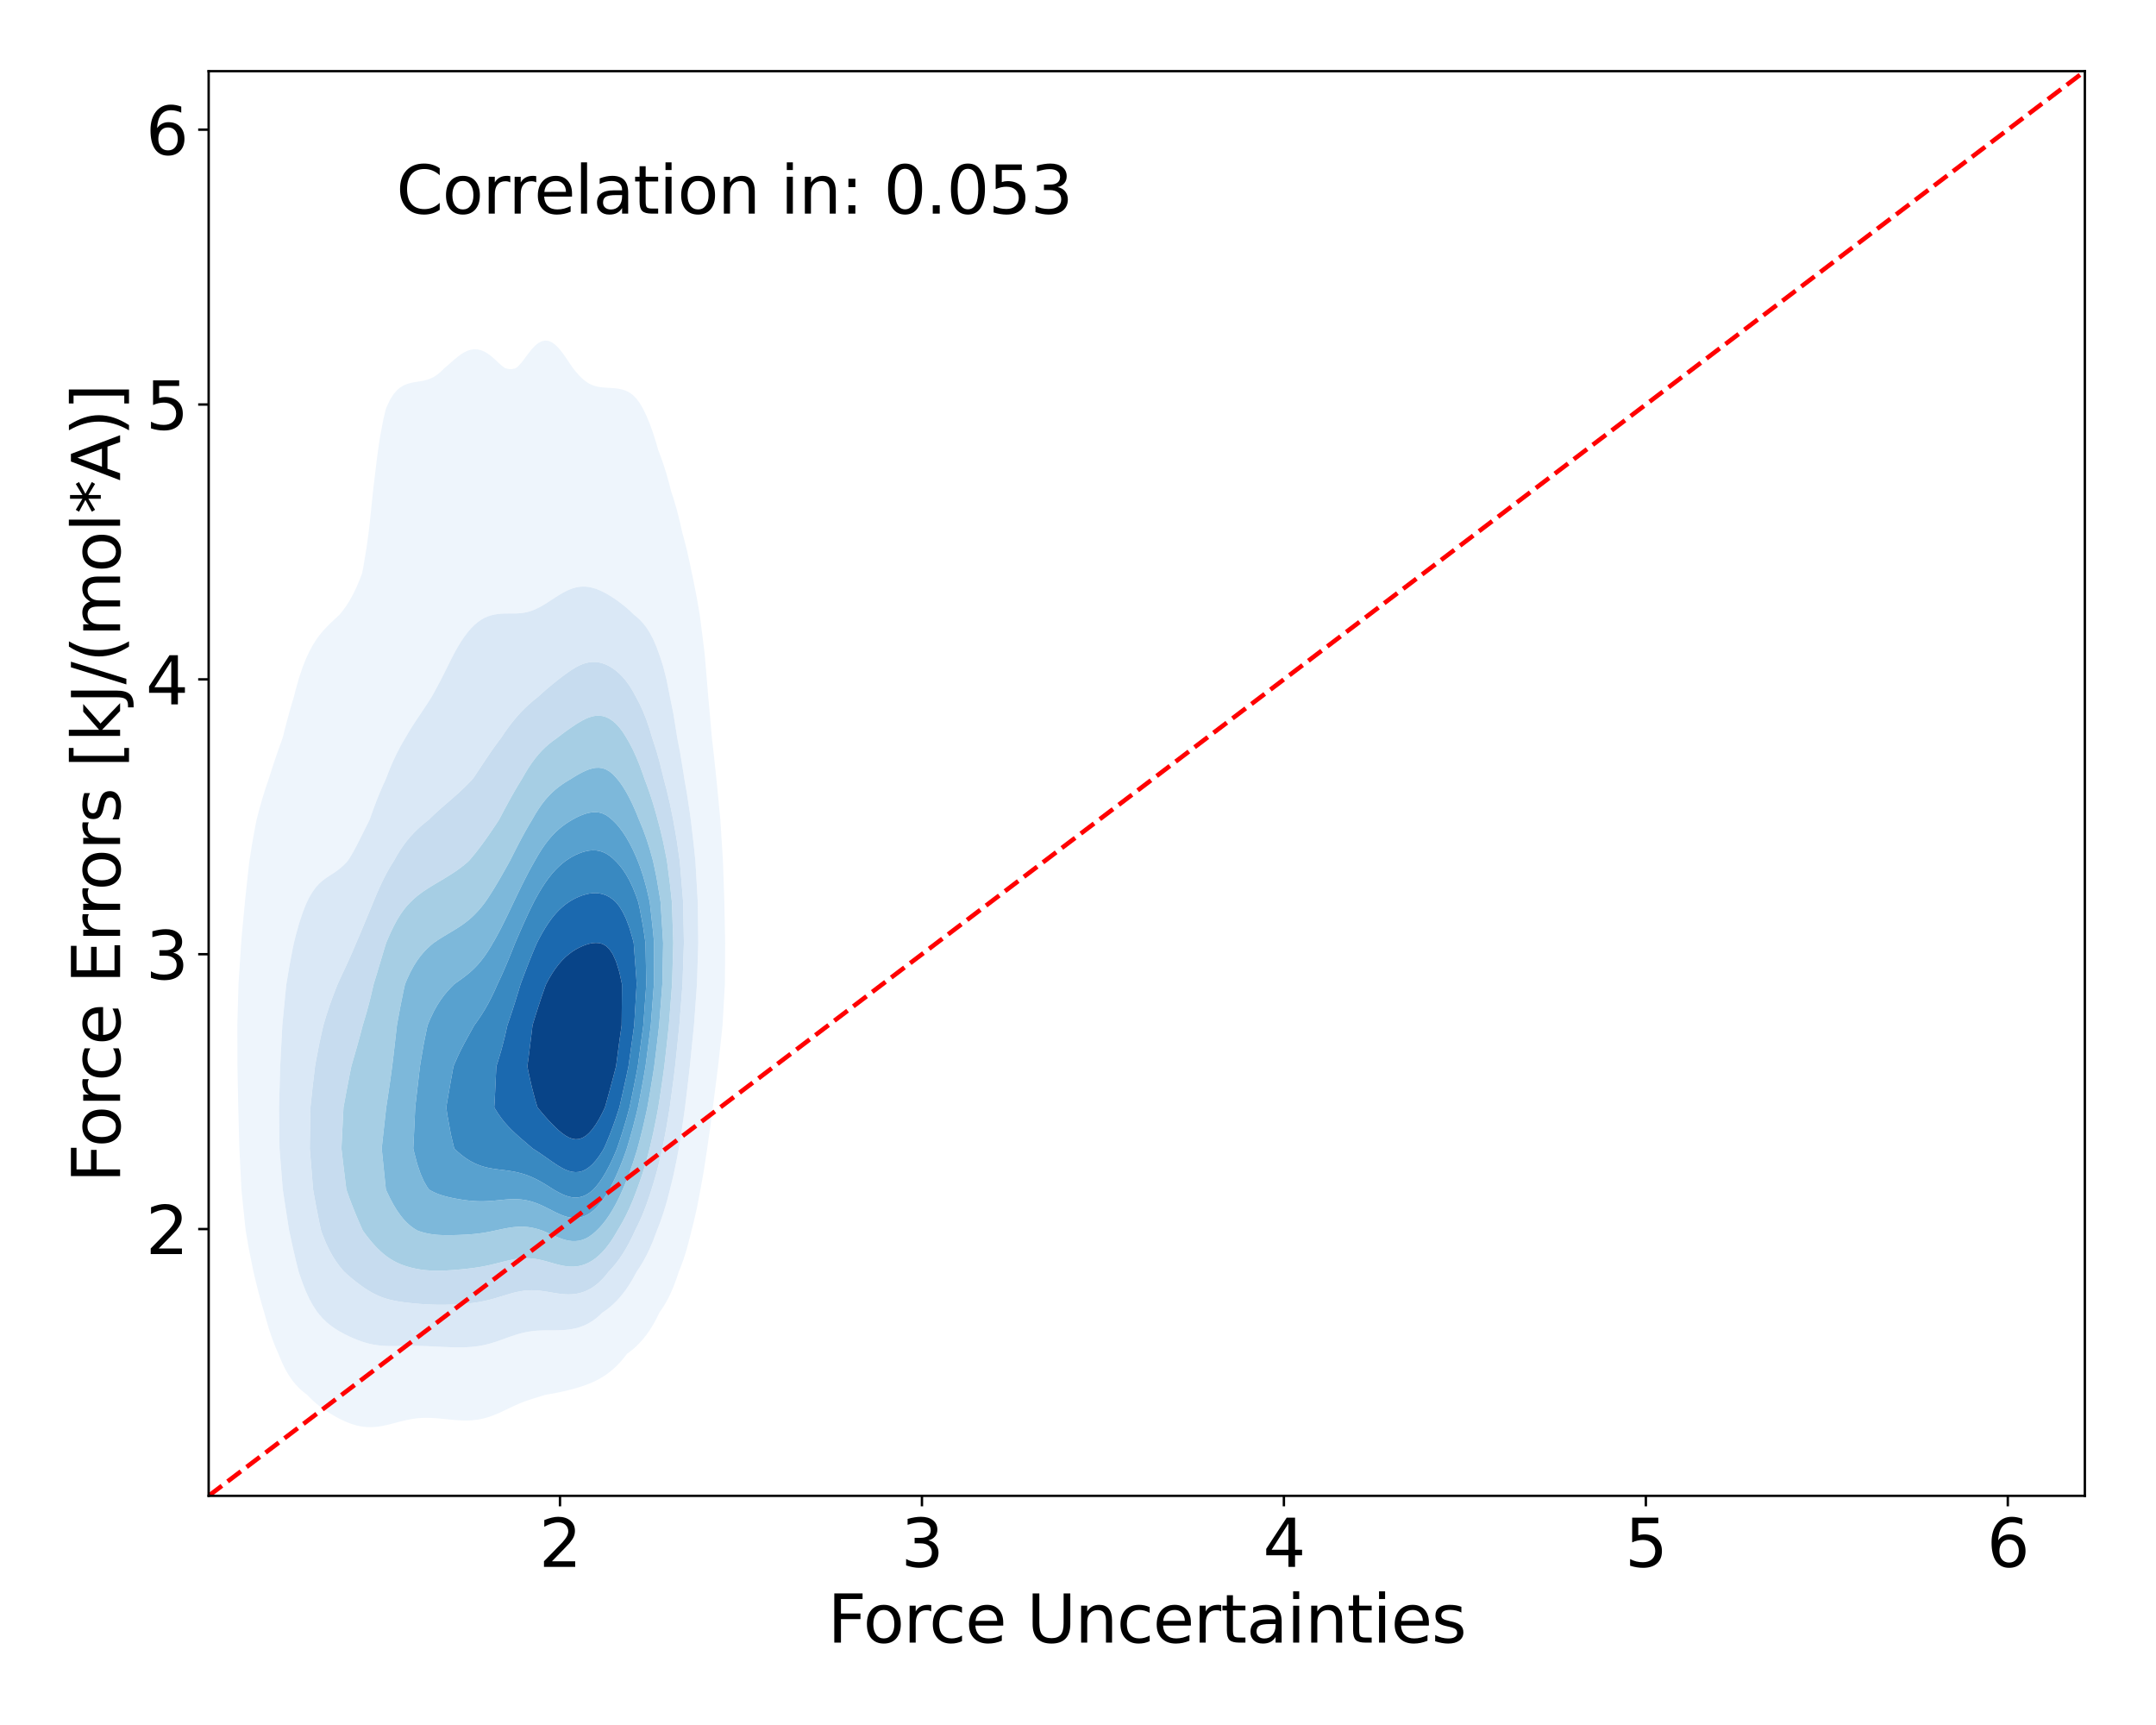 <?xml version="1.0" encoding="utf-8" standalone="no"?>
<!DOCTYPE svg PUBLIC "-//W3C//DTD SVG 1.1//EN"
  "http://www.w3.org/Graphics/SVG/1.1/DTD/svg11.dtd">
<svg xmlns:xlink="http://www.w3.org/1999/xlink" width="720pt" height="576pt" viewBox="0 0 720 576" xmlns="http://www.w3.org/2000/svg" version="1.1">
 <defs>
  <style type="text/css">*{stroke-linejoin: round; stroke-linecap: butt}</style>
 </defs>
 <g id="figure_1">
  <g id="patch_1">
   <path d="M 0 576 
L 720 576 
L 720 0 
L 0 0 
z
" style="fill: #ffffff"/>
  </g>
  <g id="axes_1">
   <g id="patch_2">
    <path d="M 69.68 499.48 
L 696.24 499.48 
L 696.24 23.76 
L 69.68 23.76 
z
" style="fill: #ffffff"/>
   </g>
   <g id="QuadContourSet_1">
    <path d="M 103.285 466.488 
L 104.411 467.598 
L 105.536 468.597 
L 106.662 469.506 
L 107.788 470.341 
L 108.914 471.115 
L 110.039 471.839 
L 111.165 472.518 
L 112.291 473.155 
L 113.416 473.75 
L 114.542 474.301 
L 115.668 474.803 
L 116.793 475.252 
L 117.919 475.641 
L 119.045 475.965 
L 120.17 476.22 
L 121.296 476.403 
L 122.422 476.513 
L 123.547 476.551 
L 124.673 476.52 
L 125.799 476.424 
L 126.925 476.271 
L 128.05 476.069 
L 129.176 475.826 
L 130.302 475.553 
L 131.427 475.262 
L 132.553 474.963 
L 133.679 474.668 
L 134.804 474.388 
L 135.93 474.132 
L 137.056 473.91 
L 138.181 473.727 
L 139.307 473.587 
L 140.433 473.491 
L 141.558 473.439 
L 142.684 473.429 
L 143.81 473.455 
L 144.935 473.512 
L 146.061 473.594 
L 147.187 473.695 
L 148.313 473.807 
L 149.438 473.923 
L 150.564 474.036 
L 151.69 474.14 
L 152.815 474.227 
L 153.941 474.291 
L 155.067 474.323 
L 156.192 474.319 
L 157.318 474.271 
L 158.444 474.174 
L 159.569 474.024 
L 160.695 473.817 
L 161.821 473.553 
L 162.946 473.231 
L 164.072 472.853 
L 165.198 472.425 
L 166.324 471.953 
L 167.449 471.446 
L 168.575 470.916 
L 169.701 470.375 
L 170.826 469.837 
L 171.952 469.314 
L 173.078 468.815 
L 174.203 468.35 
L 175.329 467.92 
L 176.455 467.523 
L 177.58 467.156 
L 178.706 466.807 
L 179.832 466.466 
L 180.957 466.12 
L 182.083 465.757 
L 182.083 465.757 
L 183.209 465.569 
L 184.335 465.37 
L 185.46 465.158 
L 186.586 464.931 
L 187.712 464.69 
L 188.837 464.433 
L 189.963 464.161 
L 191.089 463.87 
L 192.214 463.561 
L 193.34 463.228 
L 194.466 462.868 
L 195.591 462.475 
L 196.717 462.044 
L 197.843 461.568 
L 198.968 461.039 
L 200.094 460.449 
L 201.22 459.791 
L 202.346 459.055 
L 203.471 458.232 
L 204.597 457.313 
L 205.723 456.287 
L 206.848 455.143 
L 207.974 453.869 
L 209.1 452.448 
L 209.402 452.044 
L 210.225 451.447 
L 211.351 450.552 
L 212.477 449.549 
L 213.602 448.426 
L 214.728 447.166 
L 215.854 445.748 
L 216.979 444.149 
L 218.105 442.338 
L 219.231 440.279 
L 220.178 438.331 
L 220.357 438.085 
L 221.482 436.442 
L 222.608 434.546 
L 223.734 432.347 
L 224.859 429.778 
L 225.985 426.76 
L 226.694 424.618 
L 227.111 423.607 
L 228.236 420.605 
L 229.362 417.023 
L 230.488 412.726 
L 230.923 410.905 
L 231.613 408.256 
L 232.739 403.356 
L 233.865 397.471 
L 233.916 397.192 
L 234.99 391.228 
L 236.116 383.858 
L 236.173 383.479 
L 237.242 375.947 
L 238.046 369.766 
L 238.368 367.3 
L 239.493 358.536 
L 239.806 356.053 
L 240.619 348.714 
L 241.296 342.34 
L 241.745 334.412 
L 242.074 328.627 
L 242.169 314.914 
L 241.9 301.201 
L 241.745 296.788 
L 241.432 287.488 
L 240.619 274.639 
L 240.562 273.775 
L 239.493 262.571 
L 239.233 260.062 
L 238.368 251.892 
L 237.739 246.349 
L 237.242 240.704 
L 236.52 232.636 
L 236.116 227.716 
L 235.38 218.924 
L 234.99 215.604 
L 233.865 206.69 
L 233.665 205.211 
L 232.739 199.809 
L 231.613 194.039 
L 231.066 191.498 
L 230.488 188.628 
L 229.362 183.578 
L 228.236 179.206 
L 227.835 177.785 
L 227.111 174.526 
L 225.985 170.073 
L 224.859 166.256 
L 224.128 164.072 
L 223.734 162.47 
L 222.608 158.368 
L 221.482 154.805 
L 220.357 151.678 
L 219.827 150.359 
L 219.231 148.204 
L 218.105 144.608 
L 216.979 141.483 
L 215.854 138.779 
L 214.82 136.646 
L 214.728 136.455 
L 213.602 134.523 
L 212.477 133.036 
L 211.351 131.918 
L 210.225 131.098 
L 209.1 130.515 
L 207.974 130.115 
L 206.848 129.852 
L 205.723 129.688 
L 204.597 129.587 
L 203.471 129.52 
L 202.346 129.455 
L 201.22 129.363 
L 200.094 129.212 
L 198.968 128.968 
L 197.843 128.597 
L 196.717 128.066 
L 195.591 127.347 
L 194.466 126.425 
L 193.34 125.304 
L 192.214 124.012 
L 191.349 122.933 
L 191.089 122.561 
L 189.963 120.892 
L 188.837 119.222 
L 187.712 117.649 
L 186.586 116.266 
L 185.46 115.14 
L 184.335 114.323 
L 183.209 113.842 
L 182.083 113.713 
L 180.957 113.938 
L 179.832 114.511 
L 178.706 115.413 
L 177.58 116.604 
L 176.455 118.016 
L 175.329 119.539 
L 174.203 121.02 
L 173.078 122.283 
L 172.242 122.933 
L 171.952 123.052 
L 170.826 123.26 
L 169.701 123.206 
L 168.714 122.933 
L 168.575 122.866 
L 167.449 122.005 
L 166.324 120.985 
L 165.198 119.936 
L 164.072 118.955 
L 162.946 118.108 
L 161.821 117.435 
L 160.695 116.957 
L 159.569 116.684 
L 158.444 116.618 
L 157.318 116.758 
L 156.192 117.097 
L 155.067 117.623 
L 153.941 118.317 
L 152.815 119.15 
L 151.69 120.084 
L 150.564 121.072 
L 149.438 122.063 
L 148.401 122.933 
L 148.313 123.029 
L 147.187 124.139 
L 146.061 125.075 
L 144.935 125.82 
L 143.81 126.383 
L 142.684 126.792 
L 141.558 127.082 
L 140.433 127.296 
L 139.307 127.473 
L 138.181 127.656 
L 137.056 127.888 
L 135.93 128.215 
L 134.804 128.687 
L 133.679 129.364 
L 132.553 130.316 
L 131.427 131.626 
L 130.302 133.399 
L 129.176 135.761 
L 128.843 136.646 
L 128.05 139.881 
L 126.925 145.843 
L 126.248 150.359 
L 125.799 153.752 
L 124.673 163.129 
L 124.567 164.072 
L 123.547 173.914 
L 123.106 177.785 
L 122.422 182.801 
L 121.296 189.547 
L 120.901 191.498 
L 120.17 193.439 
L 119.045 196.11 
L 117.919 198.447 
L 116.793 200.481 
L 115.668 202.256 
L 114.542 203.819 
L 113.422 205.211 
L 113.416 205.216 
L 112.291 206.275 
L 111.165 207.327 
L 110.039 208.403 
L 108.914 209.538 
L 107.788 210.769 
L 106.662 212.137 
L 105.536 213.691 
L 104.411 215.483 
L 103.285 217.578 
L 102.659 218.924 
L 102.159 220.01 
L 101.034 222.844 
L 99.908 226.202 
L 98.782 230.152 
L 98.158 232.636 
L 97.657 234.267 
L 96.531 238.188 
L 95.405 242.398 
L 94.401 246.349 
L 94.28 246.678 
L 93.154 249.796 
L 92.028 253.062 
L 90.903 256.462 
L 89.777 259.99 
L 89.754 260.062 
L 88.651 263.288 
L 87.525 266.934 
L 86.4 270.982 
L 85.681 273.775 
L 85.274 275.78 
L 84.148 282.004 
L 83.297 287.488 
L 83.023 289.676 
L 81.897 300.134 
L 81.795 301.201 
L 80.771 312.034 
L 80.538 314.914 
L 79.646 328.627 
L 79.646 328.627 
L 79.259 342.34 
L 79.302 356.053 
L 79.567 369.766 
L 79.646 372.484 
L 79.944 383.479 
L 80.626 397.192 
L 80.771 398.685 
L 81.897 409.536 
L 82.049 410.905 
L 83.023 416.539 
L 84.148 422.253 
L 84.652 424.618 
L 85.274 427.307 
L 86.4 431.82 
L 87.525 435.878 
L 88.253 438.331 
L 88.651 439.797 
L 89.777 443.654 
L 90.903 446.999 
L 92.028 449.896 
L 92.982 452.044 
L 93.154 452.488 
L 94.28 455.17 
L 95.405 457.434 
L 96.531 459.349 
L 97.657 460.973 
L 98.782 462.355 
L 99.908 463.536 
L 101.034 464.553 
L 102.159 465.436 
L 102.612 465.757 
z
M 106.142 438.331 
L 105.536 437.514 
L 104.411 435.754 
L 103.285 433.681 
L 102.159 431.253 
L 101.034 428.433 
L 99.908 425.187 
L 99.724 424.618 
L 98.782 420.844 
L 97.657 415.988 
L 96.555 410.905 
L 96.531 410.751 
L 95.405 403.598 
L 94.435 397.192 
L 94.28 395.284 
L 93.341 383.479 
L 93.183 369.766 
L 93.569 356.053 
L 94.28 342.34 
L 94.28 342.34 
L 95.405 330.69 
L 95.627 328.627 
L 96.531 323.23 
L 97.657 317.195 
L 98.129 314.914 
L 98.782 312.287 
L 99.908 308.269 
L 101.034 304.834 
L 102.159 301.961 
L 102.513 301.201 
L 103.285 299.626 
L 104.411 297.731 
L 105.536 296.204 
L 106.662 294.978 
L 107.788 293.985 
L 108.914 293.154 
L 110.039 292.412 
L 111.165 291.69 
L 112.291 290.93 
L 113.416 290.081 
L 114.542 289.107 
L 115.668 287.988 
L 116.098 287.488 
L 116.793 286.452 
L 117.919 284.534 
L 119.045 282.447 
L 120.17 280.246 
L 121.296 277.99 
L 122.422 275.729 
L 123.404 273.775 
L 123.547 273.375 
L 124.673 270.211 
L 125.799 267.228 
L 126.925 264.445 
L 128.05 261.861 
L 128.886 260.062 
L 129.176 259.278 
L 130.302 256.41 
L 131.427 253.82 
L 132.553 251.468 
L 133.679 249.318 
L 134.804 247.331 
L 135.393 246.349 
L 135.93 245.404 
L 137.056 243.529 
L 138.181 241.755 
L 139.307 240.045 
L 140.433 238.367 
L 141.558 236.689 
L 142.684 234.984 
L 143.81 233.225 
L 144.177 232.636 
L 144.935 231.273 
L 146.061 229.198 
L 147.187 227.057 
L 148.313 224.854 
L 149.438 222.603 
L 150.564 220.338 
L 151.282 218.924 
L 151.69 218.131 
L 152.815 216.108 
L 153.941 214.26 
L 155.067 212.591 
L 156.192 211.104 
L 157.318 209.798 
L 158.444 208.672 
L 159.569 207.719 
L 160.695 206.931 
L 161.821 206.298 
L 162.946 205.809 
L 164.072 205.448 
L 165.14 205.211 
L 165.198 205.196 
L 166.324 205.015 
L 167.449 204.91 
L 168.575 204.863 
L 169.701 204.852 
L 170.826 204.855 
L 171.952 204.847 
L 173.078 204.805 
L 174.203 204.706 
L 175.329 204.533 
L 176.455 204.274 
L 177.58 203.921 
L 178.706 203.474 
L 179.832 202.94 
L 180.957 202.328 
L 182.083 201.655 
L 183.209 200.941 
L 184.335 200.205 
L 185.46 199.469 
L 186.586 198.756 
L 187.712 198.085 
L 188.837 197.477 
L 189.963 196.948 
L 191.089 196.513 
L 192.214 196.183 
L 193.34 195.965 
L 194.466 195.864 
L 195.591 195.882 
L 196.717 196.013 
L 197.843 196.254 
L 198.968 196.597 
L 200.094 197.031 
L 201.22 197.547 
L 202.346 198.135 
L 203.471 198.787 
L 204.597 199.494 
L 205.723 200.253 
L 206.848 201.062 
L 207.974 201.922 
L 209.1 202.84 
L 210.225 203.827 
L 211.351 204.901 
L 211.655 205.211 
L 212.477 205.86 
L 213.602 206.873 
L 214.728 208.071 
L 215.854 209.508 
L 216.979 211.249 
L 218.105 213.37 
L 219.231 215.951 
L 220.302 218.924 
L 220.357 219.068 
L 221.482 222.562 
L 222.608 227.015 
L 223.731 232.636 
L 223.734 232.648 
L 224.859 238.209 
L 225.985 245.161 
L 226.157 246.349 
L 227.111 251.214 
L 228.236 258.02 
L 228.543 260.062 
L 229.362 264.705 
L 230.488 272.183 
L 230.708 273.775 
L 231.613 281.519 
L 232.233 287.488 
L 232.739 296.217 
L 233.023 301.201 
L 233.196 314.914 
L 232.755 328.627 
L 232.739 328.845 
L 231.757 342.34 
L 231.613 343.778 
L 230.488 354.943 
L 230.375 356.053 
L 229.362 364.875 
L 228.766 369.766 
L 228.236 373.554 
L 227.111 380.962 
L 226.696 383.479 
L 225.985 387.261 
L 224.859 392.619 
L 223.74 397.192 
L 223.734 397.217 
L 222.608 401.513 
L 221.482 405.222 
L 220.357 408.439 
L 219.378 410.905 
L 219.231 411.319 
L 218.105 414.319 
L 216.979 416.954 
L 215.854 419.281 
L 214.728 421.345 
L 213.602 423.185 
L 212.634 424.618 
L 212.477 424.92 
L 211.351 426.988 
L 210.225 428.846 
L 209.1 430.518 
L 207.974 432.022 
L 206.848 433.374 
L 205.723 434.587 
L 204.597 435.675 
L 203.471 436.646 
L 202.346 437.511 
L 201.22 438.277 
L 201.134 438.331 
L 200.094 439.334 
L 198.968 440.28 
L 197.843 441.092 
L 196.717 441.782 
L 195.591 442.361 
L 194.466 442.84 
L 193.34 443.228 
L 192.214 443.536 
L 191.089 443.771 
L 189.963 443.945 
L 188.837 444.066 
L 187.712 444.143 
L 186.586 444.186 
L 185.46 444.206 
L 184.335 444.211 
L 183.209 444.213 
L 182.083 444.222 
L 180.957 444.247 
L 179.832 444.297 
L 178.706 444.381 
L 177.58 444.505 
L 176.455 444.674 
L 175.329 444.89 
L 174.203 445.152 
L 173.078 445.457 
L 171.952 445.801 
L 170.826 446.176 
L 169.701 446.572 
L 168.575 446.98 
L 167.449 447.387 
L 166.324 447.784 
L 165.198 448.16 
L 164.072 448.507 
L 162.946 448.818 
L 161.821 449.09 
L 160.695 449.319 
L 159.569 449.505 
L 158.444 449.65 
L 157.318 449.758 
L 156.192 449.832 
L 155.067 449.878 
L 153.941 449.899 
L 152.815 449.899 
L 151.69 449.884 
L 150.564 449.857 
L 149.438 449.819 
L 148.313 449.773 
L 147.187 449.722 
L 146.061 449.667 
L 144.935 449.611 
L 143.81 449.556 
L 142.684 449.504 
L 141.558 449.458 
L 140.433 449.42 
L 139.307 449.393 
L 138.181 449.378 
L 137.056 449.375 
L 135.93 449.383 
L 134.804 449.4 
L 133.679 449.422 
L 132.553 449.444 
L 131.427 449.459 
L 130.302 449.459 
L 129.176 449.436 
L 128.05 449.383 
L 126.925 449.292 
L 125.799 449.156 
L 124.673 448.972 
L 123.547 448.737 
L 122.422 448.449 
L 121.296 448.112 
L 120.17 447.726 
L 119.045 447.298 
L 117.919 446.83 
L 116.793 446.325 
L 115.668 445.785 
L 114.542 445.206 
L 113.416 444.582 
L 112.291 443.903 
L 111.165 443.152 
L 110.039 442.312 
L 108.914 441.358 
L 107.788 440.264 
L 106.662 438.997 
z
" clip-path="url(#pd904e7f51c)" style="fill: #eef5fc"/>
    <path d="M 106.662 438.997 
L 107.788 440.264 
L 108.914 441.358 
L 110.039 442.312 
L 111.165 443.152 
L 112.291 443.903 
L 113.416 444.582 
L 114.542 445.206 
L 115.668 445.785 
L 116.793 446.325 
L 117.919 446.83 
L 119.045 447.298 
L 120.17 447.726 
L 121.296 448.112 
L 122.422 448.449 
L 123.547 448.737 
L 124.673 448.972 
L 125.799 449.156 
L 126.925 449.292 
L 128.05 449.383 
L 129.176 449.436 
L 130.302 449.459 
L 131.427 449.459 
L 132.553 449.444 
L 133.679 449.422 
L 134.804 449.4 
L 135.93 449.383 
L 137.056 449.375 
L 138.181 449.378 
L 139.307 449.393 
L 140.433 449.42 
L 141.558 449.458 
L 142.684 449.504 
L 143.81 449.556 
L 144.935 449.611 
L 146.061 449.667 
L 147.187 449.722 
L 148.313 449.773 
L 149.438 449.819 
L 150.564 449.857 
L 151.69 449.884 
L 152.815 449.899 
L 153.941 449.899 
L 155.067 449.878 
L 156.192 449.832 
L 157.318 449.758 
L 158.444 449.65 
L 159.569 449.505 
L 160.695 449.319 
L 161.821 449.09 
L 162.946 448.818 
L 164.072 448.507 
L 165.198 448.16 
L 166.324 447.784 
L 167.449 447.387 
L 168.575 446.98 
L 169.701 446.572 
L 170.826 446.176 
L 171.952 445.801 
L 173.078 445.457 
L 174.203 445.152 
L 175.329 444.89 
L 176.455 444.674 
L 177.58 444.505 
L 178.706 444.381 
L 179.832 444.297 
L 180.957 444.247 
L 182.083 444.222 
L 183.209 444.213 
L 184.335 444.211 
L 185.46 444.206 
L 186.586 444.186 
L 187.712 444.143 
L 188.837 444.066 
L 189.963 443.945 
L 191.089 443.771 
L 192.214 443.536 
L 193.34 443.228 
L 194.466 442.84 
L 195.591 442.361 
L 196.717 441.782 
L 197.843 441.092 
L 198.968 440.28 
L 200.094 439.334 
L 201.134 438.331 
L 201.22 438.277 
L 202.346 437.511 
L 203.471 436.646 
L 204.597 435.675 
L 205.723 434.587 
L 206.848 433.374 
L 207.974 432.022 
L 209.1 430.518 
L 210.225 428.846 
L 211.351 426.988 
L 212.477 424.92 
L 212.634 424.618 
L 213.602 423.185 
L 214.728 421.345 
L 215.854 419.281 
L 216.979 416.954 
L 218.105 414.319 
L 219.231 411.319 
L 219.378 410.905 
L 220.357 408.439 
L 221.482 405.222 
L 222.608 401.513 
L 223.734 397.217 
L 223.74 397.192 
L 224.859 392.619 
L 225.985 387.261 
L 226.696 383.479 
L 227.111 380.962 
L 228.236 373.554 
L 228.766 369.766 
L 229.362 364.875 
L 230.375 356.053 
L 230.488 354.943 
L 231.613 343.778 
L 231.757 342.34 
L 232.739 328.845 
L 232.755 328.627 
L 233.196 314.914 
L 233.023 301.201 
L 232.739 296.217 
L 232.233 287.488 
L 231.613 281.519 
L 230.708 273.775 
L 230.488 272.183 
L 229.362 264.705 
L 228.543 260.062 
L 228.236 258.02 
L 227.111 251.214 
L 226.157 246.349 
L 225.985 245.161 
L 224.859 238.209 
L 223.734 232.648 
L 223.731 232.636 
L 222.608 227.015 
L 221.482 222.562 
L 220.357 219.068 
L 220.302 218.924 
L 219.231 215.951 
L 218.105 213.37 
L 216.979 211.249 
L 215.854 209.508 
L 214.728 208.071 
L 213.602 206.873 
L 212.477 205.86 
L 211.655 205.211 
L 211.351 204.901 
L 210.225 203.827 
L 209.1 202.84 
L 207.974 201.922 
L 206.848 201.062 
L 205.723 200.253 
L 204.597 199.494 
L 203.471 198.787 
L 202.346 198.135 
L 201.22 197.547 
L 200.094 197.031 
L 198.968 196.597 
L 197.843 196.254 
L 196.717 196.013 
L 195.591 195.882 
L 194.466 195.864 
L 193.34 195.965 
L 192.214 196.183 
L 191.089 196.513 
L 189.963 196.948 
L 188.837 197.477 
L 187.712 198.085 
L 186.586 198.756 
L 185.46 199.469 
L 184.335 200.205 
L 183.209 200.941 
L 182.083 201.655 
L 180.957 202.328 
L 179.832 202.94 
L 178.706 203.474 
L 177.58 203.921 
L 176.455 204.274 
L 175.329 204.533 
L 174.203 204.706 
L 173.078 204.805 
L 171.952 204.847 
L 170.826 204.855 
L 169.701 204.852 
L 168.575 204.863 
L 167.449 204.91 
L 166.324 205.015 
L 165.198 205.196 
L 165.14 205.211 
L 164.072 205.448 
L 162.946 205.809 
L 161.821 206.298 
L 160.695 206.931 
L 159.569 207.719 
L 158.444 208.672 
L 157.318 209.798 
L 156.192 211.104 
L 155.067 212.591 
L 153.941 214.26 
L 152.815 216.108 
L 151.69 218.131 
L 151.282 218.924 
L 150.564 220.338 
L 149.438 222.603 
L 148.313 224.854 
L 147.187 227.057 
L 146.061 229.198 
L 144.935 231.273 
L 144.177 232.636 
L 143.81 233.225 
L 142.684 234.984 
L 141.558 236.689 
L 140.433 238.367 
L 139.307 240.045 
L 138.181 241.755 
L 137.056 243.529 
L 135.93 245.404 
L 135.393 246.349 
L 134.804 247.331 
L 133.679 249.318 
L 132.553 251.468 
L 131.427 253.82 
L 130.302 256.41 
L 129.176 259.278 
L 128.886 260.062 
L 128.05 261.861 
L 126.925 264.445 
L 125.799 267.228 
L 124.673 270.211 
L 123.547 273.375 
L 123.404 273.775 
L 122.422 275.729 
L 121.296 277.99 
L 120.17 280.246 
L 119.045 282.447 
L 117.919 284.534 
L 116.793 286.452 
L 116.098 287.488 
L 115.668 287.988 
L 114.542 289.107 
L 113.416 290.081 
L 112.291 290.93 
L 111.165 291.69 
L 110.039 292.412 
L 108.914 293.154 
L 107.788 293.985 
L 106.662 294.978 
L 105.536 296.204 
L 104.411 297.731 
L 103.285 299.626 
L 102.513 301.201 
L 102.159 301.961 
L 101.034 304.834 
L 99.908 308.269 
L 98.782 312.287 
L 98.129 314.914 
L 97.657 317.195 
L 96.531 323.23 
L 95.627 328.627 
L 95.405 330.69 
L 94.28 342.34 
L 94.28 342.34 
L 93.569 356.053 
L 93.183 369.766 
L 93.341 383.479 
L 94.28 395.284 
L 94.435 397.192 
L 95.405 403.598 
L 96.531 410.751 
L 96.555 410.905 
L 97.657 415.988 
L 98.782 420.844 
L 99.724 424.618 
L 99.908 425.187 
L 101.034 428.433 
L 102.159 431.253 
L 103.285 433.681 
L 104.411 435.754 
L 105.536 437.514 
L 106.142 438.331 
z
M 114.922 424.618 
L 114.542 424.19 
L 113.416 422.828 
L 112.291 421.299 
L 111.165 419.556 
L 110.039 417.543 
L 108.914 415.199 
L 107.788 412.466 
L 107.221 410.905 
L 106.662 408.343 
L 105.536 402.647 
L 104.555 397.192 
L 104.411 395.401 
L 103.449 383.479 
L 103.672 369.766 
L 104.411 362.725 
L 105.204 356.053 
L 105.536 354.126 
L 106.662 348.273 
L 107.788 343.239 
L 108.005 342.34 
L 108.914 339.248 
L 110.039 335.807 
L 111.165 332.688 
L 112.291 329.789 
L 112.75 328.627 
L 113.416 327.174 
L 114.542 324.741 
L 115.668 322.323 
L 116.793 319.864 
L 117.919 317.313 
L 118.922 314.914 
L 119.045 314.642 
L 120.17 312.021 
L 121.296 309.35 
L 122.422 306.64 
L 123.547 303.913 
L 124.673 301.201 
L 124.673 301.201 
L 125.799 298.49 
L 126.925 295.946 
L 128.05 293.581 
L 129.176 291.404 
L 130.302 289.419 
L 131.427 287.623 
L 131.52 287.488 
L 132.553 285.634 
L 133.679 283.815 
L 134.804 282.177 
L 135.93 280.696 
L 137.056 279.354 
L 138.181 278.13 
L 139.307 277.009 
L 140.433 275.974 
L 141.558 275.015 
L 142.684 274.118 
L 143.141 273.775 
L 143.81 273.1 
L 144.935 272.017 
L 146.061 270.979 
L 147.187 269.974 
L 148.313 268.991 
L 149.438 268.02 
L 150.564 267.048 
L 151.69 266.065 
L 152.815 265.061 
L 153.941 264.026 
L 155.067 262.955 
L 156.192 261.842 
L 157.318 260.687 
L 157.9 260.062 
L 158.444 259.276 
L 159.569 257.589 
L 160.695 255.886 
L 161.821 254.189 
L 162.946 252.514 
L 164.072 250.874 
L 165.198 249.28 
L 166.324 247.737 
L 167.371 246.349 
L 167.449 246.233 
L 168.575 244.548 
L 169.701 242.965 
L 170.826 241.48 
L 171.952 240.088 
L 173.078 238.786 
L 174.203 237.57 
L 175.329 236.434 
L 176.455 235.372 
L 177.58 234.378 
L 178.706 233.444 
L 179.734 232.636 
L 179.832 232.544 
L 180.957 231.509 
L 182.083 230.516 
L 183.209 229.556 
L 184.335 228.622 
L 185.46 227.709 
L 186.586 226.817 
L 187.712 225.946 
L 188.837 225.103 
L 189.963 224.298 
L 191.089 223.547 
L 192.214 222.866 
L 193.34 222.272 
L 194.466 221.78 
L 195.591 221.406 
L 196.717 221.157 
L 197.843 221.04 
L 198.968 221.058 
L 200.094 221.209 
L 201.22 221.493 
L 202.346 221.908 
L 203.471 222.457 
L 204.597 223.141 
L 205.723 223.967 
L 206.848 224.947 
L 207.974 226.095 
L 209.1 227.436 
L 210.225 228.998 
L 211.351 230.822 
L 212.317 232.636 
L 212.477 232.908 
L 213.602 235.017 
L 214.728 237.454 
L 215.854 240.288 
L 216.979 243.606 
L 217.788 246.349 
L 218.105 247.259 
L 219.231 250.756 
L 220.357 254.744 
L 221.482 259.34 
L 221.646 260.062 
L 222.608 263.632 
L 223.734 268.409 
L 224.819 273.775 
L 224.859 273.988 
L 225.985 280.434 
L 227.01 287.488 
L 227.111 288.596 
L 228.143 301.201 
L 228.236 306.313 
L 228.396 314.914 
L 228.236 319.382 
L 227.924 328.627 
L 227.111 339.272 
L 226.876 342.34 
L 225.985 351.108 
L 225.46 356.053 
L 224.859 360.924 
L 223.734 369.284 
L 223.666 369.766 
L 222.608 376.185 
L 221.482 382.117 
L 221.205 383.479 
L 220.357 387.204 
L 219.231 391.62 
L 218.105 395.488 
L 217.566 397.192 
L 216.979 399.037 
L 215.854 402.302 
L 214.728 405.202 
L 213.602 407.794 
L 212.477 410.122 
L 212.076 410.905 
L 211.351 412.492 
L 210.225 414.767 
L 209.1 416.816 
L 207.974 418.664 
L 206.848 420.331 
L 205.723 421.835 
L 204.597 423.189 
L 203.471 424.405 
L 203.258 424.618 
L 202.346 425.784 
L 201.22 427.056 
L 200.094 428.159 
L 198.968 429.104 
L 197.843 429.904 
L 196.717 430.568 
L 195.591 431.105 
L 194.466 431.526 
L 193.34 431.838 
L 192.214 432.05 
L 191.089 432.173 
L 189.963 432.215 
L 188.837 432.187 
L 187.712 432.099 
L 186.586 431.964 
L 185.46 431.796 
L 184.335 431.607 
L 183.209 431.414 
L 182.083 431.229 
L 180.957 431.068 
L 179.832 430.942 
L 178.706 430.862 
L 177.58 430.835 
L 176.455 430.867 
L 175.329 430.959 
L 174.203 431.109 
L 173.078 431.314 
L 171.952 431.566 
L 170.826 431.858 
L 169.701 432.179 
L 168.575 432.519 
L 167.449 432.866 
L 166.324 433.212 
L 165.198 433.545 
L 164.072 433.859 
L 162.946 434.147 
L 161.821 434.406 
L 160.695 434.633 
L 159.569 434.83 
L 158.444 434.998 
L 157.318 435.14 
L 156.192 435.259 
L 155.067 435.359 
L 153.941 435.442 
L 152.815 435.512 
L 151.69 435.57 
L 150.564 435.615 
L 149.438 435.649 
L 148.313 435.669 
L 147.187 435.676 
L 146.061 435.668 
L 144.935 435.644 
L 143.81 435.606 
L 142.684 435.552 
L 141.558 435.485 
L 140.433 435.405 
L 139.307 435.313 
L 138.181 435.211 
L 137.056 435.097 
L 135.93 434.971 
L 134.804 434.829 
L 133.679 434.668 
L 132.553 434.482 
L 131.427 434.263 
L 130.302 434.005 
L 129.176 433.698 
L 128.05 433.336 
L 126.925 432.912 
L 125.799 432.421 
L 124.673 431.862 
L 123.547 431.234 
L 122.422 430.542 
L 121.296 429.79 
L 120.17 428.985 
L 119.045 428.133 
L 117.919 427.237 
L 116.793 426.298 
L 115.668 425.308 
z
" clip-path="url(#pd904e7f51c)" style="fill: #dae8f6"/>
    <path d="M 115.668 425.308 
L 116.793 426.298 
L 117.919 427.237 
L 119.045 428.133 
L 120.17 428.985 
L 121.296 429.79 
L 122.422 430.542 
L 123.547 431.234 
L 124.673 431.862 
L 125.799 432.421 
L 126.925 432.912 
L 128.05 433.336 
L 129.176 433.698 
L 130.302 434.005 
L 131.427 434.263 
L 132.553 434.482 
L 133.679 434.668 
L 134.804 434.829 
L 135.93 434.971 
L 137.056 435.097 
L 138.181 435.211 
L 139.307 435.313 
L 140.433 435.405 
L 141.558 435.485 
L 142.684 435.552 
L 143.81 435.606 
L 144.935 435.644 
L 146.061 435.668 
L 147.187 435.676 
L 148.313 435.669 
L 149.438 435.649 
L 150.564 435.615 
L 151.69 435.57 
L 152.815 435.512 
L 153.941 435.442 
L 155.067 435.359 
L 156.192 435.259 
L 157.318 435.14 
L 158.444 434.998 
L 159.569 434.83 
L 160.695 434.633 
L 161.821 434.406 
L 162.946 434.147 
L 164.072 433.859 
L 165.198 433.545 
L 166.324 433.212 
L 167.449 432.866 
L 168.575 432.519 
L 169.701 432.179 
L 170.826 431.858 
L 171.952 431.566 
L 173.078 431.314 
L 174.203 431.109 
L 175.329 430.959 
L 176.455 430.867 
L 177.58 430.835 
L 178.706 430.862 
L 179.832 430.942 
L 180.957 431.068 
L 182.083 431.229 
L 183.209 431.414 
L 184.335 431.607 
L 185.46 431.796 
L 186.586 431.964 
L 187.712 432.099 
L 188.837 432.187 
L 189.963 432.215 
L 191.089 432.173 
L 192.214 432.05 
L 193.34 431.838 
L 194.466 431.526 
L 195.591 431.105 
L 196.717 430.568 
L 197.843 429.904 
L 198.968 429.104 
L 200.094 428.159 
L 201.22 427.056 
L 202.346 425.784 
L 203.258 424.618 
L 203.471 424.405 
L 204.597 423.189 
L 205.723 421.835 
L 206.848 420.331 
L 207.974 418.664 
L 209.1 416.816 
L 210.225 414.767 
L 211.351 412.492 
L 212.076 410.905 
L 212.477 410.122 
L 213.602 407.794 
L 214.728 405.202 
L 215.854 402.302 
L 216.979 399.037 
L 217.566 397.192 
L 218.105 395.488 
L 219.231 391.62 
L 220.357 387.204 
L 221.205 383.479 
L 221.482 382.117 
L 222.608 376.185 
L 223.666 369.766 
L 223.734 369.284 
L 224.859 360.924 
L 225.46 356.053 
L 225.985 351.108 
L 226.876 342.34 
L 227.111 339.272 
L 227.924 328.627 
L 228.236 319.382 
L 228.396 314.914 
L 228.236 306.313 
L 228.143 301.201 
L 227.111 288.596 
L 227.01 287.488 
L 225.985 280.434 
L 224.859 273.988 
L 224.819 273.775 
L 223.734 268.409 
L 222.608 263.632 
L 221.646 260.062 
L 221.482 259.34 
L 220.357 254.744 
L 219.231 250.756 
L 218.105 247.259 
L 217.788 246.349 
L 216.979 243.606 
L 215.854 240.288 
L 214.728 237.454 
L 213.602 235.017 
L 212.477 232.908 
L 212.317 232.636 
L 211.351 230.822 
L 210.225 228.998 
L 209.1 227.436 
L 207.974 226.095 
L 206.848 224.947 
L 205.723 223.967 
L 204.597 223.141 
L 203.471 222.457 
L 202.346 221.908 
L 201.22 221.493 
L 200.094 221.209 
L 198.968 221.058 
L 197.843 221.04 
L 196.717 221.157 
L 195.591 221.406 
L 194.466 221.78 
L 193.34 222.272 
L 192.214 222.866 
L 191.089 223.547 
L 189.963 224.298 
L 188.837 225.103 
L 187.712 225.946 
L 186.586 226.817 
L 185.46 227.709 
L 184.335 228.622 
L 183.209 229.556 
L 182.083 230.516 
L 180.957 231.509 
L 179.832 232.544 
L 179.734 232.636 
L 178.706 233.444 
L 177.58 234.378 
L 176.455 235.372 
L 175.329 236.434 
L 174.203 237.57 
L 173.078 238.786 
L 171.952 240.088 
L 170.826 241.48 
L 169.701 242.965 
L 168.575 244.548 
L 167.449 246.233 
L 167.371 246.349 
L 166.324 247.737 
L 165.198 249.28 
L 164.072 250.874 
L 162.946 252.514 
L 161.821 254.189 
L 160.695 255.886 
L 159.569 257.589 
L 158.444 259.276 
L 157.9 260.062 
L 157.318 260.687 
L 156.192 261.842 
L 155.067 262.955 
L 153.941 264.026 
L 152.815 265.061 
L 151.69 266.065 
L 150.564 267.048 
L 149.438 268.02 
L 148.313 268.991 
L 147.187 269.974 
L 146.061 270.979 
L 144.935 272.017 
L 143.81 273.1 
L 143.141 273.775 
L 142.684 274.118 
L 141.558 275.015 
L 140.433 275.974 
L 139.307 277.009 
L 138.181 278.13 
L 137.056 279.354 
L 135.93 280.696 
L 134.804 282.177 
L 133.679 283.815 
L 132.553 285.634 
L 131.52 287.488 
L 131.427 287.623 
L 130.302 289.419 
L 129.176 291.404 
L 128.05 293.581 
L 126.925 295.946 
L 125.799 298.49 
L 124.673 301.201 
L 124.673 301.201 
L 123.547 303.913 
L 122.422 306.64 
L 121.296 309.35 
L 120.17 312.021 
L 119.045 314.642 
L 118.922 314.914 
L 117.919 317.313 
L 116.793 319.864 
L 115.668 322.323 
L 114.542 324.741 
L 113.416 327.174 
L 112.75 328.627 
L 112.291 329.789 
L 111.165 332.688 
L 110.039 335.807 
L 108.914 339.248 
L 108.005 342.34 
L 107.788 343.239 
L 106.662 348.273 
L 105.536 354.126 
L 105.204 356.053 
L 104.411 362.725 
L 103.672 369.766 
L 103.449 383.479 
L 104.411 395.401 
L 104.555 397.192 
L 105.536 402.647 
L 106.662 408.343 
L 107.221 410.905 
L 107.788 412.466 
L 108.914 415.199 
L 110.039 417.543 
L 111.165 419.556 
L 112.291 421.299 
L 113.416 422.828 
L 114.542 424.19 
L 114.922 424.618 
z
M 121.157 410.905 
L 120.17 408.68 
L 119.045 406.046 
L 117.919 403.284 
L 116.793 400.352 
L 115.668 397.192 
L 115.668 397.192 
L 114.542 388.044 
L 114.021 383.479 
L 114.542 372.979 
L 114.707 369.766 
L 115.668 364.55 
L 116.793 358.716 
L 117.327 356.053 
L 117.919 353.99 
L 119.045 350.079 
L 120.17 346.038 
L 121.138 342.34 
L 121.296 341.84 
L 122.422 338.059 
L 123.547 333.849 
L 124.673 329.099 
L 124.776 328.627 
L 125.799 325.295 
L 126.925 321.538 
L 128.05 317.773 
L 128.925 314.914 
L 129.176 314.304 
L 130.302 311.72 
L 131.427 309.372 
L 132.553 307.274 
L 133.679 305.428 
L 134.804 303.822 
L 135.93 302.44 
L 137.056 301.256 
L 137.115 301.201 
L 138.181 300.175 
L 139.307 299.21 
L 140.433 298.338 
L 141.558 297.538 
L 142.684 296.792 
L 143.81 296.082 
L 144.935 295.397 
L 146.061 294.724 
L 147.187 294.056 
L 148.313 293.384 
L 149.438 292.7 
L 150.564 291.995 
L 151.69 291.26 
L 152.815 290.485 
L 153.941 289.66 
L 155.067 288.774 
L 156.192 287.819 
L 156.551 287.488 
L 157.318 286.614 
L 158.444 285.257 
L 159.569 283.835 
L 160.695 282.351 
L 161.821 280.812 
L 162.946 279.224 
L 164.072 277.594 
L 165.198 275.93 
L 166.324 274.238 
L 166.622 273.775 
L 167.449 272.215 
L 168.575 270.095 
L 169.701 268.011 
L 170.826 265.972 
L 171.952 263.991 
L 173.078 262.082 
L 174.203 260.258 
L 174.327 260.062 
L 175.329 258.291 
L 176.455 256.453 
L 177.58 254.776 
L 178.706 253.256 
L 179.832 251.885 
L 180.957 250.652 
L 182.083 249.544 
L 183.209 248.546 
L 184.335 247.641 
L 185.46 246.812 
L 186.132 246.349 
L 186.586 245.985 
L 187.712 245.119 
L 188.837 244.285 
L 189.963 243.478 
L 191.089 242.695 
L 192.214 241.944 
L 193.34 241.235 
L 194.466 240.586 
L 195.591 240.017 
L 196.717 239.549 
L 197.843 239.204 
L 198.968 239.002 
L 200.094 238.963 
L 201.22 239.1 
L 202.346 239.429 
L 203.471 239.963 
L 204.597 240.714 
L 205.723 241.695 
L 206.848 242.924 
L 207.974 244.419 
L 209.1 246.205 
L 209.18 246.349 
L 210.225 248.137 
L 211.351 250.319 
L 212.477 252.774 
L 213.602 255.523 
L 214.728 258.598 
L 215.219 260.062 
L 215.854 261.704 
L 216.979 264.85 
L 218.105 268.332 
L 219.231 272.231 
L 219.64 273.775 
L 220.357 276.414 
L 221.482 281.152 
L 222.608 286.761 
L 222.741 287.488 
L 223.734 295.238 
L 224.38 301.201 
L 224.843 314.914 
L 224.435 328.627 
L 223.734 337.68 
L 223.373 342.34 
L 222.608 349.432 
L 221.853 356.053 
L 221.482 358.772 
L 220.357 366.472 
L 219.833 369.766 
L 219.231 372.998 
L 218.105 378.52 
L 216.979 383.381 
L 216.956 383.479 
L 215.854 387.615 
L 214.728 391.376 
L 213.602 394.741 
L 212.705 397.192 
L 212.477 397.815 
L 211.351 400.732 
L 210.225 403.36 
L 209.1 405.738 
L 207.974 407.895 
L 206.848 409.856 
L 206.2 410.905 
L 205.723 411.758 
L 204.597 413.613 
L 203.471 415.263 
L 202.346 416.723 
L 201.22 418.005 
L 200.094 419.119 
L 198.968 420.074 
L 197.843 420.879 
L 196.717 421.541 
L 195.591 422.066 
L 194.466 422.461 
L 193.34 422.734 
L 192.214 422.892 
L 191.089 422.945 
L 189.963 422.902 
L 188.837 422.775 
L 187.712 422.578 
L 186.586 422.324 
L 185.46 422.031 
L 184.335 421.713 
L 183.209 421.389 
L 182.083 421.076 
L 180.957 420.788 
L 179.832 420.54 
L 178.706 420.343 
L 177.58 420.205 
L 176.455 420.13 
L 175.329 420.12 
L 174.203 420.173 
L 173.078 420.286 
L 171.952 420.45 
L 170.826 420.659 
L 169.701 420.901 
L 168.575 421.169 
L 167.449 421.45 
L 166.324 421.736 
L 165.198 422.018 
L 164.072 422.289 
L 162.946 422.543 
L 161.821 422.776 
L 160.695 422.987 
L 159.569 423.175 
L 158.444 423.343 
L 157.318 423.492 
L 156.192 423.625 
L 155.067 423.746 
L 153.941 423.857 
L 152.815 423.959 
L 151.69 424.053 
L 150.564 424.136 
L 149.438 424.207 
L 148.313 424.262 
L 147.187 424.298 
L 146.061 424.31 
L 144.935 424.294 
L 143.81 424.249 
L 142.684 424.17 
L 141.558 424.056 
L 140.433 423.906 
L 139.307 423.717 
L 138.181 423.488 
L 137.056 423.216 
L 135.93 422.896 
L 134.804 422.523 
L 133.679 422.088 
L 132.553 421.584 
L 131.427 421.001 
L 130.302 420.327 
L 129.176 419.554 
L 128.05 418.674 
L 126.925 417.681 
L 125.799 416.575 
L 124.673 415.357 
L 123.547 414.032 
L 122.422 412.61 
L 121.296 411.097 
z
" clip-path="url(#pd904e7f51c)" style="fill: #c7dcef"/>
    <path d="M 121.296 411.097 
L 122.422 412.61 
L 123.547 414.032 
L 124.673 415.357 
L 125.799 416.575 
L 126.925 417.681 
L 128.05 418.674 
L 129.176 419.554 
L 130.302 420.327 
L 131.427 421.001 
L 132.553 421.584 
L 133.679 422.088 
L 134.804 422.523 
L 135.93 422.896 
L 137.056 423.216 
L 138.181 423.488 
L 139.307 423.717 
L 140.433 423.906 
L 141.558 424.056 
L 142.684 424.17 
L 143.81 424.249 
L 144.935 424.294 
L 146.061 424.31 
L 147.187 424.298 
L 148.313 424.262 
L 149.438 424.207 
L 150.564 424.136 
L 151.69 424.053 
L 152.815 423.959 
L 153.941 423.857 
L 155.067 423.746 
L 156.192 423.625 
L 157.318 423.492 
L 158.444 423.343 
L 159.569 423.175 
L 160.695 422.987 
L 161.821 422.776 
L 162.946 422.543 
L 164.072 422.289 
L 165.198 422.018 
L 166.324 421.736 
L 167.449 421.45 
L 168.575 421.169 
L 169.701 420.901 
L 170.826 420.659 
L 171.952 420.45 
L 173.078 420.286 
L 174.203 420.173 
L 175.329 420.12 
L 176.455 420.13 
L 177.58 420.205 
L 178.706 420.343 
L 179.832 420.54 
L 180.957 420.788 
L 182.083 421.076 
L 183.209 421.389 
L 184.335 421.713 
L 185.46 422.031 
L 186.586 422.324 
L 187.712 422.578 
L 188.837 422.775 
L 189.963 422.902 
L 191.089 422.945 
L 192.214 422.892 
L 193.34 422.734 
L 194.466 422.461 
L 195.591 422.066 
L 196.717 421.541 
L 197.843 420.879 
L 198.968 420.074 
L 200.094 419.119 
L 201.22 418.005 
L 202.346 416.723 
L 203.471 415.263 
L 204.597 413.613 
L 205.723 411.758 
L 206.2 410.905 
L 206.848 409.856 
L 207.974 407.895 
L 209.1 405.738 
L 210.225 403.36 
L 211.351 400.732 
L 212.477 397.815 
L 212.705 397.192 
L 213.602 394.741 
L 214.728 391.376 
L 215.854 387.615 
L 216.956 383.479 
L 216.979 383.381 
L 218.105 378.52 
L 219.231 372.998 
L 219.833 369.766 
L 220.357 366.472 
L 221.482 358.772 
L 221.853 356.053 
L 222.608 349.432 
L 223.373 342.34 
L 223.734 337.68 
L 224.435 328.627 
L 224.843 314.914 
L 224.38 301.201 
L 223.734 295.238 
L 222.741 287.488 
L 222.608 286.761 
L 221.482 281.152 
L 220.357 276.414 
L 219.64 273.775 
L 219.231 272.231 
L 218.105 268.332 
L 216.979 264.85 
L 215.854 261.704 
L 215.219 260.062 
L 214.728 258.598 
L 213.602 255.523 
L 212.477 252.774 
L 211.351 250.319 
L 210.225 248.137 
L 209.18 246.349 
L 209.1 246.205 
L 207.974 244.419 
L 206.848 242.924 
L 205.723 241.695 
L 204.597 240.714 
L 203.471 239.963 
L 202.346 239.429 
L 201.22 239.1 
L 200.094 238.963 
L 198.968 239.002 
L 197.843 239.204 
L 196.717 239.549 
L 195.591 240.017 
L 194.466 240.586 
L 193.34 241.235 
L 192.214 241.944 
L 191.089 242.695 
L 189.963 243.478 
L 188.837 244.285 
L 187.712 245.119 
L 186.586 245.985 
L 186.132 246.349 
L 185.46 246.812 
L 184.335 247.641 
L 183.209 248.546 
L 182.083 249.544 
L 180.957 250.652 
L 179.832 251.885 
L 178.706 253.256 
L 177.58 254.776 
L 176.455 256.453 
L 175.329 258.291 
L 174.327 260.062 
L 174.203 260.258 
L 173.078 262.082 
L 171.952 263.991 
L 170.826 265.972 
L 169.701 268.011 
L 168.575 270.095 
L 167.449 272.215 
L 166.622 273.775 
L 166.324 274.238 
L 165.198 275.93 
L 164.072 277.594 
L 162.946 279.224 
L 161.821 280.812 
L 160.695 282.351 
L 159.569 283.835 
L 158.444 285.257 
L 157.318 286.614 
L 156.551 287.488 
L 156.192 287.819 
L 155.067 288.774 
L 153.941 289.66 
L 152.815 290.485 
L 151.69 291.26 
L 150.564 291.995 
L 149.438 292.7 
L 148.313 293.384 
L 147.187 294.056 
L 146.061 294.724 
L 144.935 295.397 
L 143.81 296.082 
L 142.684 296.792 
L 141.558 297.538 
L 140.433 298.338 
L 139.307 299.21 
L 138.181 300.175 
L 137.115 301.201 
L 137.056 301.256 
L 135.93 302.44 
L 134.804 303.822 
L 133.679 305.428 
L 132.553 307.274 
L 131.427 309.372 
L 130.302 311.72 
L 129.176 314.304 
L 128.925 314.914 
L 128.05 317.773 
L 126.925 321.538 
L 125.799 325.295 
L 124.776 328.627 
L 124.673 329.099 
L 123.547 333.849 
L 122.422 338.059 
L 121.296 341.84 
L 121.138 342.34 
L 120.17 346.038 
L 119.045 350.079 
L 117.919 353.99 
L 117.327 356.053 
L 116.793 358.716 
L 115.668 364.55 
L 114.707 369.766 
L 114.542 372.979 
L 114.021 383.479 
L 114.542 388.044 
L 115.668 397.192 
L 115.668 397.192 
L 116.793 400.352 
L 117.919 403.284 
L 119.045 406.046 
L 120.17 408.68 
L 121.157 410.905 
z
M 139.446 410.905 
L 139.307 410.834 
L 138.181 410.151 
L 137.056 409.319 
L 135.93 408.321 
L 134.804 407.137 
L 133.679 405.748 
L 132.553 404.137 
L 131.427 402.29 
L 130.302 400.201 
L 129.176 397.874 
L 128.866 397.192 
L 128.05 389.21 
L 127.47 383.479 
L 128.05 378.167 
L 128.975 369.766 
L 129.176 368.514 
L 130.302 360.917 
L 130.967 356.053 
L 131.427 352.26 
L 132.553 342.34 
L 132.553 342.34 
L 133.679 336.2 
L 134.804 330.633 
L 135.256 328.627 
L 135.93 327.003 
L 137.056 324.6 
L 138.181 322.529 
L 139.307 320.749 
L 140.433 319.216 
L 141.558 317.887 
L 142.684 316.721 
L 143.81 315.685 
L 144.734 314.914 
L 144.935 314.769 
L 146.061 314.003 
L 147.187 313.278 
L 148.313 312.582 
L 149.438 311.904 
L 150.564 311.232 
L 151.69 310.554 
L 152.815 309.854 
L 153.941 309.117 
L 155.067 308.325 
L 156.192 307.46 
L 157.318 306.506 
L 158.444 305.445 
L 159.569 304.266 
L 160.695 302.961 
L 161.821 301.527 
L 162.055 301.201 
L 162.946 299.905 
L 164.072 298.17 
L 165.198 296.352 
L 166.324 294.466 
L 167.449 292.524 
L 168.575 290.542 
L 169.701 288.532 
L 170.275 287.488 
L 170.826 286.402 
L 171.952 284.175 
L 173.078 281.985 
L 174.203 279.848 
L 175.329 277.781 
L 176.455 275.8 
L 177.58 273.921 
L 177.671 273.775 
L 178.706 271.962 
L 179.832 270.164 
L 180.957 268.547 
L 182.083 267.102 
L 183.209 265.818 
L 184.335 264.68 
L 185.46 263.669 
L 186.586 262.765 
L 187.712 261.948 
L 188.837 261.2 
L 189.963 260.504 
L 190.722 260.062 
L 191.089 259.822 
L 192.214 259.127 
L 193.34 258.475 
L 194.466 257.877 
L 195.591 257.345 
L 196.717 256.902 
L 197.843 256.571 
L 198.968 256.38 
L 200.094 256.356 
L 201.22 256.528 
L 202.346 256.919 
L 203.471 257.553 
L 204.597 258.449 
L 205.723 259.621 
L 206.066 260.062 
L 206.848 261.004 
L 207.974 262.606 
L 209.1 264.449 
L 210.225 266.53 
L 211.351 268.846 
L 212.477 271.407 
L 213.423 273.775 
L 213.602 274.174 
L 214.728 276.911 
L 215.854 279.994 
L 216.979 283.505 
L 218.09 287.488 
L 218.105 287.55 
L 219.231 292.914 
L 220.357 299.574 
L 220.598 301.201 
L 221.459 314.914 
L 221.188 328.627 
L 220.357 339.325 
L 220.123 342.34 
L 219.231 349.971 
L 218.478 356.053 
L 218.105 358.483 
L 216.979 365.35 
L 216.19 369.766 
L 215.854 371.358 
L 214.728 376.357 
L 213.602 380.849 
L 212.892 383.479 
L 212.477 384.866 
L 211.351 388.394 
L 210.225 391.587 
L 209.1 394.495 
L 207.974 397.158 
L 207.959 397.192 
L 206.848 399.653 
L 205.723 401.901 
L 204.597 403.923 
L 203.471 405.737 
L 202.346 407.357 
L 201.22 408.791 
L 200.094 410.048 
L 199.208 410.905 
L 198.968 411.153 
L 197.843 412.144 
L 196.717 412.943 
L 195.591 413.56 
L 194.466 414.006 
L 193.34 414.289 
L 192.214 414.421 
L 191.089 414.414 
L 189.963 414.281 
L 188.837 414.037 
L 187.712 413.699 
L 186.586 413.285 
L 185.46 412.817 
L 184.335 412.317 
L 183.209 411.807 
L 182.083 411.308 
L 181.109 410.905 
L 180.957 410.848 
L 179.832 410.48 
L 178.706 410.169 
L 177.58 409.923 
L 176.455 409.746 
L 175.329 409.639 
L 174.203 409.601 
L 173.078 409.626 
L 171.952 409.71 
L 170.826 409.843 
L 169.701 410.017 
L 168.575 410.223 
L 167.449 410.45 
L 166.324 410.689 
L 165.313 410.905 
L 165.198 410.931 
L 164.072 411.173 
L 162.946 411.396 
L 161.821 411.596 
L 160.695 411.77 
L 159.569 411.917 
L 158.444 412.039 
L 157.318 412.138 
L 156.192 412.218 
L 155.067 412.283 
L 153.941 412.337 
L 152.815 412.38 
L 151.69 412.413 
L 150.564 412.436 
L 149.438 412.444 
L 148.313 412.433 
L 147.187 412.396 
L 146.061 412.327 
L 144.935 412.219 
L 143.81 412.063 
L 142.684 411.855 
L 141.558 411.588 
L 140.433 411.256 
z
" clip-path="url(#pd904e7f51c)" style="fill: #a6cee4"/>
    <path d="M 140.433 411.256 
L 141.558 411.588 
L 142.684 411.855 
L 143.81 412.063 
L 144.935 412.219 
L 146.061 412.327 
L 147.187 412.396 
L 148.313 412.433 
L 149.438 412.444 
L 150.564 412.436 
L 151.69 412.413 
L 152.815 412.38 
L 153.941 412.337 
L 155.067 412.283 
L 156.192 412.218 
L 157.318 412.138 
L 158.444 412.039 
L 159.569 411.917 
L 160.695 411.77 
L 161.821 411.596 
L 162.946 411.396 
L 164.072 411.173 
L 165.198 410.931 
L 165.313 410.905 
L 166.324 410.689 
L 167.449 410.45 
L 168.575 410.223 
L 169.701 410.017 
L 170.826 409.843 
L 171.952 409.71 
L 173.078 409.626 
L 174.203 409.601 
L 175.329 409.639 
L 176.455 409.746 
L 177.58 409.923 
L 178.706 410.169 
L 179.832 410.48 
L 180.957 410.848 
L 181.109 410.905 
L 182.083 411.308 
L 183.209 411.807 
L 184.335 412.317 
L 185.46 412.817 
L 186.586 413.285 
L 187.712 413.699 
L 188.837 414.037 
L 189.963 414.281 
L 191.089 414.414 
L 192.214 414.421 
L 193.34 414.289 
L 194.466 414.006 
L 195.591 413.56 
L 196.717 412.943 
L 197.843 412.144 
L 198.968 411.153 
L 199.208 410.905 
L 200.094 410.048 
L 201.22 408.791 
L 202.346 407.357 
L 203.471 405.737 
L 204.597 403.923 
L 205.723 401.901 
L 206.848 399.653 
L 207.959 397.192 
L 207.974 397.158 
L 209.1 394.495 
L 210.225 391.587 
L 211.351 388.394 
L 212.477 384.866 
L 212.892 383.479 
L 213.602 380.849 
L 214.728 376.357 
L 215.854 371.358 
L 216.19 369.766 
L 216.979 365.35 
L 218.105 358.483 
L 218.478 356.053 
L 219.231 349.971 
L 220.123 342.34 
L 220.357 339.325 
L 221.188 328.627 
L 221.459 314.914 
L 220.598 301.201 
L 220.357 299.574 
L 219.231 292.914 
L 218.105 287.55 
L 218.09 287.488 
L 216.979 283.505 
L 215.854 279.994 
L 214.728 276.911 
L 213.602 274.174 
L 213.423 273.775 
L 212.477 271.407 
L 211.351 268.846 
L 210.225 266.53 
L 209.1 264.449 
L 207.974 262.606 
L 206.848 261.004 
L 206.066 260.062 
L 205.723 259.621 
L 204.597 258.449 
L 203.471 257.553 
L 202.346 256.919 
L 201.22 256.528 
L 200.094 256.356 
L 198.968 256.38 
L 197.843 256.571 
L 196.717 256.902 
L 195.591 257.345 
L 194.466 257.877 
L 193.34 258.475 
L 192.214 259.127 
L 191.089 259.822 
L 190.722 260.062 
L 189.963 260.504 
L 188.837 261.2 
L 187.712 261.948 
L 186.586 262.765 
L 185.46 263.669 
L 184.335 264.68 
L 183.209 265.818 
L 182.083 267.102 
L 180.957 268.547 
L 179.832 270.164 
L 178.706 271.962 
L 177.671 273.775 
L 177.58 273.921 
L 176.455 275.8 
L 175.329 277.781 
L 174.203 279.848 
L 173.078 281.985 
L 171.952 284.175 
L 170.826 286.402 
L 170.275 287.488 
L 169.701 288.532 
L 168.575 290.542 
L 167.449 292.524 
L 166.324 294.466 
L 165.198 296.352 
L 164.072 298.17 
L 162.946 299.905 
L 162.055 301.201 
L 161.821 301.527 
L 160.695 302.961 
L 159.569 304.266 
L 158.444 305.445 
L 157.318 306.506 
L 156.192 307.46 
L 155.067 308.325 
L 153.941 309.117 
L 152.815 309.854 
L 151.69 310.554 
L 150.564 311.232 
L 149.438 311.904 
L 148.313 312.582 
L 147.187 313.278 
L 146.061 314.003 
L 144.935 314.769 
L 144.734 314.914 
L 143.81 315.685 
L 142.684 316.721 
L 141.558 317.887 
L 140.433 319.216 
L 139.307 320.749 
L 138.181 322.529 
L 137.056 324.6 
L 135.93 327.003 
L 135.256 328.627 
L 134.804 330.633 
L 133.679 336.2 
L 132.553 342.34 
L 132.553 342.34 
L 131.427 352.26 
L 130.967 356.053 
L 130.302 360.917 
L 129.176 368.514 
L 128.975 369.766 
L 128.05 378.167 
L 127.47 383.479 
L 128.05 389.21 
L 128.866 397.192 
L 129.176 397.874 
L 130.302 400.201 
L 131.427 402.29 
L 132.553 404.137 
L 133.679 405.748 
L 134.804 407.137 
L 135.93 408.321 
L 137.056 409.319 
L 138.181 410.151 
L 139.307 410.834 
L 139.446 410.905 
z
M 143.268 397.192 
L 142.684 396.397 
L 141.558 394.451 
L 140.433 391.9 
L 139.307 388.571 
L 138.181 384.245 
L 138.012 383.479 
L 138.181 380.255 
L 138.665 369.766 
L 139.307 364.14 
L 140.246 356.053 
L 140.433 354.834 
L 141.558 348.29 
L 142.684 342.812 
L 142.795 342.34 
L 143.81 339.91 
L 144.935 337.592 
L 146.061 335.593 
L 147.187 333.854 
L 148.313 332.326 
L 149.438 330.969 
L 150.564 329.747 
L 151.69 328.627 
L 151.69 328.627 
L 152.815 327.823 
L 153.941 327.018 
L 155.067 326.188 
L 156.192 325.307 
L 157.318 324.349 
L 158.444 323.289 
L 159.569 322.105 
L 160.695 320.777 
L 161.821 319.289 
L 162.946 317.633 
L 164.072 315.807 
L 164.575 314.914 
L 165.198 313.865 
L 166.324 311.826 
L 167.449 309.674 
L 168.575 307.431 
L 169.701 305.123 
L 170.826 302.771 
L 171.567 301.201 
L 171.952 300.404 
L 173.078 298.06 
L 174.203 295.757 
L 175.329 293.512 
L 176.455 291.339 
L 177.58 289.255 
L 178.582 287.488 
L 178.706 287.26 
L 179.832 285.307 
L 180.957 283.517 
L 182.083 281.891 
L 183.209 280.426 
L 184.335 279.115 
L 185.46 277.946 
L 186.586 276.907 
L 187.712 275.98 
L 188.837 275.151 
L 189.963 274.407 
L 191.025 273.775 
L 191.089 273.736 
L 192.214 273.116 
L 193.34 272.567 
L 194.466 272.091 
L 195.591 271.698 
L 196.717 271.402 
L 197.843 271.223 
L 198.968 271.185 
L 200.094 271.312 
L 201.22 271.629 
L 202.346 272.156 
L 203.471 272.913 
L 204.446 273.775 
L 204.597 273.897 
L 205.723 275.008 
L 206.848 276.322 
L 207.974 277.84 
L 209.1 279.569 
L 210.225 281.522 
L 211.351 283.724 
L 212.477 286.209 
L 212.995 287.488 
L 213.602 289.025 
L 214.728 292.345 
L 215.854 296.336 
L 216.979 301.175 
L 216.985 301.201 
L 218.105 311.242 
L 218.438 314.914 
L 218.381 328.627 
L 218.105 332.216 
L 217.338 342.34 
L 216.979 345.235 
L 215.854 353.975 
L 215.579 356.053 
L 214.728 360.95 
L 213.602 366.962 
L 213.049 369.766 
L 212.477 372.15 
L 211.351 376.523 
L 210.225 380.532 
L 209.339 383.479 
L 209.1 384.183 
L 207.974 387.301 
L 206.848 390.135 
L 205.723 392.718 
L 204.597 395.076 
L 203.489 397.192 
L 203.471 397.224 
L 202.346 399.11 
L 201.22 400.765 
L 200.094 402.201 
L 198.968 403.426 
L 197.843 404.446 
L 196.717 405.269 
L 195.591 405.901 
L 194.466 406.347 
L 193.34 406.617 
L 192.214 406.72 
L 191.089 406.671 
L 189.963 406.485 
L 188.837 406.179 
L 187.712 405.774 
L 186.586 405.293 
L 185.46 404.757 
L 184.335 404.19 
L 183.209 403.614 
L 182.083 403.05 
L 180.957 402.515 
L 179.832 402.025 
L 178.706 401.592 
L 177.58 401.224 
L 176.455 400.925 
L 175.329 400.699 
L 174.203 400.541 
L 173.078 400.448 
L 171.952 400.414 
L 170.826 400.429 
L 169.701 400.485 
L 168.575 400.57 
L 167.449 400.674 
L 166.324 400.786 
L 165.198 400.895 
L 164.072 400.991 
L 162.946 401.067 
L 161.821 401.114 
L 160.695 401.13 
L 159.569 401.11 
L 158.444 401.056 
L 157.318 400.969 
L 156.192 400.85 
L 155.067 400.705 
L 153.941 400.537 
L 152.815 400.347 
L 151.69 400.136 
L 150.564 399.903 
L 149.438 399.642 
L 148.313 399.345 
L 147.187 398.999 
L 146.061 398.592 
L 144.935 398.106 
L 143.81 397.523 
z
" clip-path="url(#pd904e7f51c)" style="fill: #7db8da"/>
    <path d="M 143.81 397.523 
L 144.935 398.106 
L 146.061 398.592 
L 147.187 398.999 
L 148.313 399.345 
L 149.438 399.642 
L 150.564 399.903 
L 151.69 400.136 
L 152.815 400.347 
L 153.941 400.537 
L 155.067 400.705 
L 156.192 400.85 
L 157.318 400.969 
L 158.444 401.056 
L 159.569 401.11 
L 160.695 401.13 
L 161.821 401.114 
L 162.946 401.067 
L 164.072 400.991 
L 165.198 400.895 
L 166.324 400.786 
L 167.449 400.674 
L 168.575 400.57 
L 169.701 400.485 
L 170.826 400.429 
L 171.952 400.414 
L 173.078 400.448 
L 174.203 400.541 
L 175.329 400.699 
L 176.455 400.925 
L 177.58 401.224 
L 178.706 401.592 
L 179.832 402.025 
L 180.957 402.515 
L 182.083 403.05 
L 183.209 403.614 
L 184.335 404.19 
L 185.46 404.757 
L 186.586 405.293 
L 187.712 405.774 
L 188.837 406.179 
L 189.963 406.485 
L 191.089 406.671 
L 192.214 406.72 
L 193.34 406.617 
L 194.466 406.347 
L 195.591 405.901 
L 196.717 405.269 
L 197.843 404.446 
L 198.968 403.426 
L 200.094 402.201 
L 201.22 400.765 
L 202.346 399.11 
L 203.471 397.224 
L 203.489 397.192 
L 204.597 395.076 
L 205.723 392.718 
L 206.848 390.135 
L 207.974 387.301 
L 209.1 384.183 
L 209.339 383.479 
L 210.225 380.532 
L 211.351 376.523 
L 212.477 372.15 
L 213.049 369.766 
L 213.602 366.962 
L 214.728 360.95 
L 215.579 356.053 
L 215.854 353.975 
L 216.979 345.235 
L 217.338 342.34 
L 218.105 332.216 
L 218.381 328.627 
L 218.438 314.914 
L 218.105 311.242 
L 216.985 301.201 
L 216.979 301.175 
L 215.854 296.336 
L 214.728 292.345 
L 213.602 289.025 
L 212.995 287.488 
L 212.477 286.209 
L 211.351 283.724 
L 210.225 281.522 
L 209.1 279.569 
L 207.974 277.84 
L 206.848 276.322 
L 205.723 275.008 
L 204.597 273.897 
L 204.446 273.775 
L 203.471 272.913 
L 202.346 272.156 
L 201.22 271.629 
L 200.094 271.312 
L 198.968 271.185 
L 197.843 271.223 
L 196.717 271.402 
L 195.591 271.698 
L 194.466 272.091 
L 193.34 272.567 
L 192.214 273.116 
L 191.089 273.736 
L 191.025 273.775 
L 189.963 274.407 
L 188.837 275.151 
L 187.712 275.98 
L 186.586 276.907 
L 185.46 277.946 
L 184.335 279.115 
L 183.209 280.426 
L 182.083 281.891 
L 180.957 283.517 
L 179.832 285.307 
L 178.706 287.26 
L 178.582 287.488 
L 177.58 289.255 
L 176.455 291.339 
L 175.329 293.512 
L 174.203 295.757 
L 173.078 298.06 
L 171.952 300.404 
L 171.567 301.201 
L 170.826 302.771 
L 169.701 305.123 
L 168.575 307.431 
L 167.449 309.674 
L 166.324 311.826 
L 165.198 313.865 
L 164.575 314.914 
L 164.072 315.807 
L 162.946 317.633 
L 161.821 319.289 
L 160.695 320.777 
L 159.569 322.105 
L 158.444 323.289 
L 157.318 324.349 
L 156.192 325.307 
L 155.067 326.188 
L 153.941 327.018 
L 152.815 327.823 
L 151.69 328.627 
L 151.69 328.627 
L 150.564 329.747 
L 149.438 330.969 
L 148.313 332.326 
L 147.187 333.854 
L 146.061 335.593 
L 144.935 337.592 
L 143.81 339.91 
L 142.795 342.34 
L 142.684 342.812 
L 141.558 348.29 
L 140.433 354.834 
L 140.246 356.053 
L 139.307 364.14 
L 138.665 369.766 
L 138.181 380.255 
L 138.012 383.479 
L 138.181 384.245 
L 139.307 388.571 
L 140.433 391.9 
L 141.558 394.451 
L 142.684 396.397 
L 143.268 397.192 
z
M 184.872 397.192 
L 184.335 396.855 
L 183.209 396.143 
L 182.083 395.444 
L 180.957 394.774 
L 179.832 394.146 
L 178.706 393.567 
L 177.58 393.045 
L 176.455 392.581 
L 175.329 392.176 
L 174.203 391.828 
L 173.078 391.533 
L 171.952 391.286 
L 170.826 391.08 
L 169.701 390.907 
L 168.575 390.757 
L 167.449 390.618 
L 166.324 390.48 
L 165.198 390.327 
L 164.072 390.147 
L 162.946 389.925 
L 161.821 389.65 
L 160.695 389.31 
L 159.569 388.896 
L 158.444 388.4 
L 157.318 387.817 
L 156.192 387.145 
L 155.067 386.381 
L 153.941 385.52 
L 152.815 384.556 
L 151.69 383.479 
L 151.69 383.479 
L 150.564 378.754 
L 149.438 372.555 
L 149.03 369.766 
L 149.438 367.306 
L 150.564 360.83 
L 151.438 356.053 
L 151.69 355.441 
L 152.815 352.882 
L 153.941 350.546 
L 155.067 348.374 
L 156.192 346.308 
L 157.318 344.29 
L 158.396 342.34 
L 158.444 342.278 
L 159.569 340.721 
L 160.695 339.055 
L 161.821 337.252 
L 162.946 335.286 
L 164.072 333.136 
L 165.198 330.783 
L 166.143 328.627 
L 166.324 328.269 
L 167.449 325.87 
L 168.575 323.327 
L 169.701 320.666 
L 170.826 317.912 
L 171.952 315.093 
L 172.022 314.914 
L 173.078 312.475 
L 174.203 309.903 
L 175.329 307.385 
L 176.455 304.944 
L 177.58 302.6 
L 178.284 301.201 
L 178.706 300.396 
L 179.832 298.37 
L 180.957 296.493 
L 182.083 294.769 
L 183.209 293.2 
L 184.335 291.785 
L 185.46 290.517 
L 186.586 289.388 
L 187.712 288.387 
L 188.837 287.504 
L 188.859 287.488 
L 189.963 286.735 
L 191.089 286.064 
L 192.214 285.481 
L 193.34 284.983 
L 194.466 284.57 
L 195.591 284.248 
L 196.717 284.028 
L 197.843 283.924 
L 198.968 283.951 
L 200.094 284.126 
L 201.22 284.464 
L 202.346 284.978 
L 203.471 285.68 
L 204.597 286.577 
L 205.527 287.488 
L 205.723 287.665 
L 206.848 288.885 
L 207.974 290.329 
L 209.1 292.032 
L 210.225 294.041 
L 211.351 296.42 
L 212.477 299.25 
L 213.138 301.201 
L 213.602 303.191 
L 214.728 309.194 
L 215.566 314.914 
L 215.827 328.627 
L 214.841 342.34 
L 214.728 343.204 
L 213.602 351.59 
L 212.994 356.053 
L 212.477 358.797 
L 211.351 364.469 
L 210.244 369.766 
L 210.225 369.838 
L 209.1 373.919 
L 207.974 377.682 
L 206.848 381.181 
L 206.062 383.479 
L 205.723 384.324 
L 204.597 386.919 
L 203.471 389.258 
L 202.346 391.358 
L 201.22 393.229 
L 200.094 394.877 
L 198.968 396.303 
L 198.137 397.192 
L 197.843 397.481 
L 196.717 398.375 
L 195.591 399.051 
L 194.466 399.52 
L 193.34 399.792 
L 192.214 399.88 
L 191.089 399.799 
L 189.963 399.566 
L 188.837 399.201 
L 187.712 398.725 
L 186.586 398.162 
L 185.46 397.537 
z
" clip-path="url(#pd904e7f51c)" style="fill: #58a1cf"/>
    <path d="M 185.46 397.537 
L 186.586 398.162 
L 187.712 398.725 
L 188.837 399.201 
L 189.963 399.566 
L 191.089 399.799 
L 192.214 399.88 
L 193.34 399.792 
L 194.466 399.52 
L 195.591 399.051 
L 196.717 398.375 
L 197.843 397.481 
L 198.137 397.192 
L 198.968 396.303 
L 200.094 394.877 
L 201.22 393.229 
L 202.346 391.358 
L 203.471 389.258 
L 204.597 386.919 
L 205.723 384.324 
L 206.062 383.479 
L 206.848 381.181 
L 207.974 377.682 
L 209.1 373.919 
L 210.225 369.838 
L 210.244 369.766 
L 211.351 364.469 
L 212.477 358.797 
L 212.994 356.053 
L 213.602 351.59 
L 214.728 343.204 
L 214.841 342.34 
L 215.827 328.627 
L 215.566 314.914 
L 214.728 309.194 
L 213.602 303.191 
L 213.138 301.201 
L 212.477 299.25 
L 211.351 296.42 
L 210.225 294.041 
L 209.1 292.032 
L 207.974 290.329 
L 206.848 288.885 
L 205.723 287.665 
L 205.527 287.488 
L 204.597 286.577 
L 203.471 285.68 
L 202.346 284.978 
L 201.22 284.464 
L 200.094 284.126 
L 198.968 283.951 
L 197.843 283.924 
L 196.717 284.028 
L 195.591 284.248 
L 194.466 284.57 
L 193.34 284.983 
L 192.214 285.481 
L 191.089 286.064 
L 189.963 286.735 
L 188.859 287.488 
L 188.837 287.504 
L 187.712 288.387 
L 186.586 289.388 
L 185.46 290.517 
L 184.335 291.785 
L 183.209 293.2 
L 182.083 294.769 
L 180.957 296.493 
L 179.832 298.37 
L 178.706 300.396 
L 178.284 301.201 
L 177.58 302.6 
L 176.455 304.944 
L 175.329 307.385 
L 174.203 309.903 
L 173.078 312.475 
L 172.022 314.914 
L 171.952 315.093 
L 170.826 317.912 
L 169.701 320.666 
L 168.575 323.327 
L 167.449 325.87 
L 166.324 328.269 
L 166.143 328.627 
L 165.198 330.783 
L 164.072 333.136 
L 162.946 335.286 
L 161.821 337.252 
L 160.695 339.055 
L 159.569 340.721 
L 158.444 342.278 
L 158.396 342.34 
L 157.318 344.29 
L 156.192 346.308 
L 155.067 348.374 
L 153.941 350.546 
L 152.815 352.882 
L 151.69 355.441 
L 151.438 356.053 
L 150.564 360.83 
L 149.438 367.306 
L 149.03 369.766 
L 149.438 372.555 
L 150.564 378.754 
L 151.69 383.479 
L 151.69 383.479 
L 152.815 384.556 
L 153.941 385.52 
L 155.067 386.381 
L 156.192 387.145 
L 157.318 387.817 
L 158.444 388.4 
L 159.569 388.896 
L 160.695 389.31 
L 161.821 389.65 
L 162.946 389.925 
L 164.072 390.147 
L 165.198 390.327 
L 166.324 390.48 
L 167.449 390.618 
L 168.575 390.757 
L 169.701 390.907 
L 170.826 391.08 
L 171.952 391.286 
L 173.078 391.533 
L 174.203 391.828 
L 175.329 392.176 
L 176.455 392.581 
L 177.58 393.045 
L 178.706 393.567 
L 179.832 394.146 
L 180.957 394.774 
L 182.083 395.444 
L 183.209 396.143 
L 184.335 396.855 
L 184.872 397.192 
z
M 177.864 383.479 
L 177.58 383.224 
L 176.455 382.253 
L 175.329 381.291 
L 174.203 380.325 
L 173.078 379.34 
L 171.952 378.319 
L 170.826 377.243 
L 169.701 376.085 
L 168.575 374.82 
L 167.449 373.412 
L 166.324 371.825 
L 165.198 370.014 
L 165.054 369.766 
L 165.198 367.719 
L 165.754 356.053 
L 166.324 354.332 
L 167.449 350.541 
L 168.575 346.19 
L 169.443 342.34 
L 169.701 341.62 
L 170.826 338.299 
L 171.952 334.808 
L 173.078 331.167 
L 173.839 328.627 
L 174.203 327.659 
L 175.329 324.677 
L 176.455 321.757 
L 177.58 318.932 
L 178.706 316.236 
L 179.29 314.914 
L 179.832 313.838 
L 180.957 311.755 
L 182.083 309.847 
L 183.209 308.118 
L 184.335 306.569 
L 185.46 305.194 
L 186.586 303.984 
L 187.712 302.925 
L 188.837 302.002 
L 189.963 301.201 
L 189.963 301.201 
L 191.089 300.517 
L 192.214 299.924 
L 193.34 299.415 
L 194.466 298.988 
L 195.591 298.647 
L 196.717 298.398 
L 197.843 298.249 
L 198.968 298.215 
L 200.094 298.308 
L 201.22 298.543 
L 202.346 298.938 
L 203.471 299.511 
L 204.597 300.281 
L 205.639 301.201 
L 205.723 301.282 
L 206.848 302.698 
L 207.974 304.531 
L 209.1 306.886 
L 210.225 309.902 
L 211.351 313.765 
L 211.627 314.914 
L 212.477 326.199 
L 212.615 328.627 
L 212.477 330.832 
L 211.799 342.34 
L 211.351 345.543 
L 210.225 353.603 
L 209.888 356.053 
L 209.1 359.748 
L 207.974 364.81 
L 206.848 369.745 
L 206.843 369.766 
L 205.723 373.189 
L 204.597 376.362 
L 203.471 379.294 
L 202.346 381.999 
L 201.672 383.479 
L 201.22 384.276 
L 200.094 386.018 
L 198.968 387.508 
L 197.843 388.751 
L 196.717 389.749 
L 195.591 390.505 
L 194.466 391.026 
L 193.34 391.321 
L 192.214 391.403 
L 191.089 391.29 
L 189.963 391.003 
L 188.837 390.568 
L 187.712 390.011 
L 186.586 389.36 
L 185.46 388.639 
L 184.335 387.874 
L 183.209 387.086 
L 182.083 386.292 
L 180.957 385.508 
L 179.832 384.742 
L 178.706 384.004 
z
" clip-path="url(#pd904e7f51c)" style="fill: #3989c1"/>
    <path d="M 178.706 384.004 
L 179.832 384.742 
L 180.957 385.508 
L 182.083 386.292 
L 183.209 387.086 
L 184.335 387.874 
L 185.46 388.639 
L 186.586 389.36 
L 187.712 390.011 
L 188.837 390.568 
L 189.963 391.003 
L 191.089 391.29 
L 192.214 391.403 
L 193.34 391.321 
L 194.466 391.026 
L 195.591 390.505 
L 196.717 389.749 
L 197.843 388.751 
L 198.968 387.508 
L 200.094 386.018 
L 201.22 384.276 
L 201.672 383.479 
L 202.346 381.999 
L 203.471 379.294 
L 204.597 376.362 
L 205.723 373.189 
L 206.843 369.766 
L 206.848 369.745 
L 207.974 364.81 
L 209.1 359.748 
L 209.888 356.053 
L 210.225 353.603 
L 211.351 345.543 
L 211.799 342.34 
L 212.477 330.832 
L 212.615 328.627 
L 212.477 326.199 
L 211.627 314.914 
L 211.351 313.765 
L 210.225 309.902 
L 209.1 306.886 
L 207.974 304.531 
L 206.848 302.698 
L 205.723 301.282 
L 205.639 301.201 
L 204.597 300.281 
L 203.471 299.511 
L 202.346 298.938 
L 201.22 298.543 
L 200.094 298.308 
L 198.968 298.215 
L 197.843 298.249 
L 196.717 298.398 
L 195.591 298.647 
L 194.466 298.988 
L 193.34 299.415 
L 192.214 299.924 
L 191.089 300.517 
L 189.963 301.201 
L 189.963 301.201 
L 188.837 302.002 
L 187.712 302.925 
L 186.586 303.984 
L 185.46 305.194 
L 184.335 306.569 
L 183.209 308.118 
L 182.083 309.847 
L 180.957 311.755 
L 179.832 313.838 
L 179.29 314.914 
L 178.706 316.236 
L 177.58 318.932 
L 176.455 321.757 
L 175.329 324.677 
L 174.203 327.659 
L 173.839 328.627 
L 173.078 331.167 
L 171.952 334.808 
L 170.826 338.299 
L 169.701 341.62 
L 169.443 342.34 
L 168.575 346.19 
L 167.449 350.541 
L 166.324 354.332 
L 165.754 356.053 
L 165.198 367.719 
L 165.054 369.766 
L 165.198 370.014 
L 166.324 371.825 
L 167.449 373.412 
L 168.575 374.82 
L 169.701 376.085 
L 170.826 377.243 
L 171.952 378.319 
L 173.078 379.34 
L 174.203 380.325 
L 175.329 381.291 
L 176.455 382.253 
L 177.58 383.224 
L 177.864 383.479 
z
M 179.5 369.766 
L 178.706 367.124 
L 177.58 362.891 
L 176.455 357.839 
L 176.107 356.053 
L 176.455 353.554 
L 177.58 344.563 
L 177.837 342.34 
L 178.706 339.522 
L 179.832 335.975 
L 180.957 332.581 
L 182.083 329.391 
L 182.374 328.627 
L 183.209 327.056 
L 184.335 325.151 
L 185.46 323.463 
L 186.586 321.982 
L 187.712 320.694 
L 188.837 319.579 
L 189.963 318.617 
L 191.089 317.786 
L 192.214 317.069 
L 193.34 316.452 
L 194.466 315.926 
L 195.591 315.489 
L 196.717 315.146 
L 197.843 314.914 
L 197.843 314.914 
L 198.968 314.835 
L 200.094 314.902 
L 200.15 314.914 
L 201.22 315.214 
L 202.346 315.844 
L 203.471 316.902 
L 204.597 318.551 
L 205.723 321.023 
L 206.848 324.658 
L 207.712 328.627 
L 207.601 342.34 
L 206.848 347.561 
L 205.731 356.053 
L 205.723 356.089 
L 204.597 360.38 
L 203.471 364.556 
L 202.346 368.641 
L 202.017 369.766 
L 201.22 371.471 
L 200.094 373.603 
L 198.968 375.46 
L 197.843 377.033 
L 196.717 378.313 
L 195.591 379.291 
L 194.466 379.964 
L 193.34 380.335 
L 192.214 380.417 
L 191.089 380.231 
L 189.963 379.807 
L 188.837 379.178 
L 187.712 378.379 
L 186.586 377.445 
L 185.46 376.403 
L 184.335 375.278 
L 183.209 374.086 
L 182.083 372.838 
L 180.957 371.535 
L 179.832 370.177 
z
" clip-path="url(#pd904e7f51c)" style="fill: #1b69af"/>
    <path d="M 179.832 370.177 
L 180.957 371.535 
L 182.083 372.838 
L 183.209 374.086 
L 184.335 375.278 
L 185.46 376.403 
L 186.586 377.445 
L 187.712 378.379 
L 188.837 379.178 
L 189.963 379.807 
L 191.089 380.231 
L 192.214 380.417 
L 193.34 380.335 
L 194.466 379.964 
L 195.591 379.291 
L 196.717 378.313 
L 197.843 377.033 
L 198.968 375.46 
L 200.094 373.603 
L 201.22 371.471 
L 202.017 369.766 
L 202.346 368.641 
L 203.471 364.556 
L 204.597 360.38 
L 205.723 356.089 
L 205.731 356.053 
L 206.848 347.561 
L 207.601 342.34 
L 207.712 328.627 
L 206.848 324.658 
L 205.723 321.023 
L 204.597 318.551 
L 203.471 316.902 
L 202.346 315.844 
L 201.22 315.214 
L 200.15 314.914 
L 200.094 314.902 
L 198.968 314.835 
L 197.843 314.914 
L 197.843 314.914 
L 196.717 315.146 
L 195.591 315.489 
L 194.466 315.926 
L 193.34 316.452 
L 192.214 317.069 
L 191.089 317.786 
L 189.963 318.617 
L 188.837 319.579 
L 187.712 320.694 
L 186.586 321.982 
L 185.46 323.463 
L 184.335 325.151 
L 183.209 327.056 
L 182.374 328.627 
L 182.083 329.391 
L 180.957 332.581 
L 179.832 335.975 
L 178.706 339.522 
L 177.837 342.34 
L 177.58 344.563 
L 176.455 353.554 
L 176.107 356.053 
L 176.455 357.839 
L 177.58 362.891 
L 178.706 367.124 
L 179.5 369.766 
z
" clip-path="url(#pd904e7f51c)" style="fill: #084488"/>
   </g>
   <g id="matplotlib.axis_1">
    <g id="xtick_1">
     <g id="line2d_1">
      <defs>
       <path id="mfd87534d41" d="M 0 0 
L 0 3.5 
" style="stroke: #000000; stroke-width: 0.8"/>
      </defs>
      <g>
       <use xlink:href="#mfd87534d41" x="187.008" y="499.48" style="stroke: #000000; stroke-width: 0.8"/>
      </g>
     </g>
     <g id="text_1">
      <!-- 2 -->
      <g transform="translate(180.01 523.197) scale(0.22 -0.22)">
       <defs>
        <path id="DejaVuSans-32" d="M 1228 531 
L 3431 531 
L 3431 0 
L 469 0 
L 469 531 
Q 828 903 1448 1529 
Q 2069 2156 2228 2338 
Q 2531 2678 2651 2914 
Q 2772 3150 2772 3378 
Q 2772 3750 2511 3984 
Q 2250 4219 1831 4219 
Q 1534 4219 1204 4116 
Q 875 4013 500 3803 
L 500 4441 
Q 881 4594 1212 4672 
Q 1544 4750 1819 4750 
Q 2544 4750 2975 4387 
Q 3406 4025 3406 3419 
Q 3406 3131 3298 2873 
Q 3191 2616 2906 2266 
Q 2828 2175 2409 1742 
Q 1991 1309 1228 531 
z
" transform="scale(0.016)"/>
       </defs>
       <use xlink:href="#DejaVuSans-32"/>
      </g>
     </g>
    </g>
    <g id="xtick_2">
     <g id="line2d_2">
      <g>
       <use xlink:href="#mfd87534d41" x="307.884" y="499.48" style="stroke: #000000; stroke-width: 0.8"/>
      </g>
     </g>
     <g id="text_2">
      <!-- 3 -->
      <g transform="translate(300.885 523.197) scale(0.22 -0.22)">
       <defs>
        <path id="DejaVuSans-33" d="M 2597 2516 
Q 3050 2419 3304 2112 
Q 3559 1806 3559 1356 
Q 3559 666 3084 287 
Q 2609 -91 1734 -91 
Q 1441 -91 1130 -33 
Q 819 25 488 141 
L 488 750 
Q 750 597 1062 519 
Q 1375 441 1716 441 
Q 2309 441 2620 675 
Q 2931 909 2931 1356 
Q 2931 1769 2642 2001 
Q 2353 2234 1838 2234 
L 1294 2234 
L 1294 2753 
L 1863 2753 
Q 2328 2753 2575 2939 
Q 2822 3125 2822 3475 
Q 2822 3834 2567 4026 
Q 2313 4219 1838 4219 
Q 1578 4219 1281 4162 
Q 984 4106 628 3988 
L 628 4550 
Q 988 4650 1302 4700 
Q 1616 4750 1894 4750 
Q 2613 4750 3031 4423 
Q 3450 4097 3450 3541 
Q 3450 3153 3228 2886 
Q 3006 2619 2597 2516 
z
" transform="scale(0.016)"/>
       </defs>
       <use xlink:href="#DejaVuSans-33"/>
      </g>
     </g>
    </g>
    <g id="xtick_3">
     <g id="line2d_3">
      <g>
       <use xlink:href="#mfd87534d41" x="428.76" y="499.48" style="stroke: #000000; stroke-width: 0.8"/>
      </g>
     </g>
     <g id="text_3">
      <!-- 4 -->
      <g transform="translate(421.761 523.197) scale(0.22 -0.22)">
       <defs>
        <path id="DejaVuSans-34" d="M 2419 4116 
L 825 1625 
L 2419 1625 
L 2419 4116 
z
M 2253 4666 
L 3047 4666 
L 3047 1625 
L 3713 1625 
L 3713 1100 
L 3047 1100 
L 3047 0 
L 2419 0 
L 2419 1100 
L 313 1100 
L 313 1709 
L 2253 4666 
z
" transform="scale(0.016)"/>
       </defs>
       <use xlink:href="#DejaVuSans-34"/>
      </g>
     </g>
    </g>
    <g id="xtick_4">
     <g id="line2d_4">
      <g>
       <use xlink:href="#mfd87534d41" x="549.635" y="499.48" style="stroke: #000000; stroke-width: 0.8"/>
      </g>
     </g>
     <g id="text_4">
      <!-- 5 -->
      <g transform="translate(542.637 523.197) scale(0.22 -0.22)">
       <defs>
        <path id="DejaVuSans-35" d="M 691 4666 
L 3169 4666 
L 3169 4134 
L 1269 4134 
L 1269 2991 
Q 1406 3038 1543 3061 
Q 1681 3084 1819 3084 
Q 2600 3084 3056 2656 
Q 3513 2228 3513 1497 
Q 3513 744 3044 326 
Q 2575 -91 1722 -91 
Q 1428 -91 1123 -41 
Q 819 9 494 109 
L 494 744 
Q 775 591 1075 516 
Q 1375 441 1709 441 
Q 2250 441 2565 725 
Q 2881 1009 2881 1497 
Q 2881 1984 2565 2268 
Q 2250 2553 1709 2553 
Q 1456 2553 1204 2497 
Q 953 2441 691 2322 
L 691 4666 
z
" transform="scale(0.016)"/>
       </defs>
       <use xlink:href="#DejaVuSans-35"/>
      </g>
     </g>
    </g>
    <g id="xtick_5">
     <g id="line2d_5">
      <g>
       <use xlink:href="#mfd87534d41" x="670.511" y="499.48" style="stroke: #000000; stroke-width: 0.8"/>
      </g>
     </g>
     <g id="text_5">
      <!-- 6 -->
      <g transform="translate(663.512 523.197) scale(0.22 -0.22)">
       <defs>
        <path id="DejaVuSans-36" d="M 2113 2584 
Q 1688 2584 1439 2293 
Q 1191 2003 1191 1497 
Q 1191 994 1439 701 
Q 1688 409 2113 409 
Q 2538 409 2786 701 
Q 3034 994 3034 1497 
Q 3034 2003 2786 2293 
Q 2538 2584 2113 2584 
z
M 3366 4563 
L 3366 3988 
Q 3128 4100 2886 4159 
Q 2644 4219 2406 4219 
Q 1781 4219 1451 3797 
Q 1122 3375 1075 2522 
Q 1259 2794 1537 2939 
Q 1816 3084 2150 3084 
Q 2853 3084 3261 2657 
Q 3669 2231 3669 1497 
Q 3669 778 3244 343 
Q 2819 -91 2113 -91 
Q 1303 -91 875 529 
Q 447 1150 447 2328 
Q 447 3434 972 4092 
Q 1497 4750 2381 4750 
Q 2619 4750 2861 4703 
Q 3103 4656 3366 4563 
z
" transform="scale(0.016)"/>
       </defs>
       <use xlink:href="#DejaVuSans-36"/>
      </g>
     </g>
    </g>
    <g id="text_6">
     <!-- Force Uncertainties -->
     <g transform="translate(276.406 548.488) scale(0.22 -0.22)">
      <defs>
       <path id="DejaVuSans-46" d="M 628 4666 
L 3309 4666 
L 3309 4134 
L 1259 4134 
L 1259 2759 
L 3109 2759 
L 3109 2228 
L 1259 2228 
L 1259 0 
L 628 0 
L 628 4666 
z
" transform="scale(0.016)"/>
       <path id="DejaVuSans-6f" d="M 1959 3097 
Q 1497 3097 1228 2736 
Q 959 2375 959 1747 
Q 959 1119 1226 758 
Q 1494 397 1959 397 
Q 2419 397 2687 759 
Q 2956 1122 2956 1747 
Q 2956 2369 2687 2733 
Q 2419 3097 1959 3097 
z
M 1959 3584 
Q 2709 3584 3137 3096 
Q 3566 2609 3566 1747 
Q 3566 888 3137 398 
Q 2709 -91 1959 -91 
Q 1206 -91 779 398 
Q 353 888 353 1747 
Q 353 2609 779 3096 
Q 1206 3584 1959 3584 
z
" transform="scale(0.016)"/>
       <path id="DejaVuSans-72" d="M 2631 2963 
Q 2534 3019 2420 3045 
Q 2306 3072 2169 3072 
Q 1681 3072 1420 2755 
Q 1159 2438 1159 1844 
L 1159 0 
L 581 0 
L 581 3500 
L 1159 3500 
L 1159 2956 
Q 1341 3275 1631 3429 
Q 1922 3584 2338 3584 
Q 2397 3584 2469 3576 
Q 2541 3569 2628 3553 
L 2631 2963 
z
" transform="scale(0.016)"/>
       <path id="DejaVuSans-63" d="M 3122 3366 
L 3122 2828 
Q 2878 2963 2633 3030 
Q 2388 3097 2138 3097 
Q 1578 3097 1268 2742 
Q 959 2388 959 1747 
Q 959 1106 1268 751 
Q 1578 397 2138 397 
Q 2388 397 2633 464 
Q 2878 531 3122 666 
L 3122 134 
Q 2881 22 2623 -34 
Q 2366 -91 2075 -91 
Q 1284 -91 818 406 
Q 353 903 353 1747 
Q 353 2603 823 3093 
Q 1294 3584 2113 3584 
Q 2378 3584 2631 3529 
Q 2884 3475 3122 3366 
z
" transform="scale(0.016)"/>
       <path id="DejaVuSans-65" d="M 3597 1894 
L 3597 1613 
L 953 1613 
Q 991 1019 1311 708 
Q 1631 397 2203 397 
Q 2534 397 2845 478 
Q 3156 559 3463 722 
L 3463 178 
Q 3153 47 2828 -22 
Q 2503 -91 2169 -91 
Q 1331 -91 842 396 
Q 353 884 353 1716 
Q 353 2575 817 3079 
Q 1281 3584 2069 3584 
Q 2775 3584 3186 3129 
Q 3597 2675 3597 1894 
z
M 3022 2063 
Q 3016 2534 2758 2815 
Q 2500 3097 2075 3097 
Q 1594 3097 1305 2825 
Q 1016 2553 972 2059 
L 3022 2063 
z
" transform="scale(0.016)"/>
       <path id="DejaVuSans-20" transform="scale(0.016)"/>
       <path id="DejaVuSans-55" d="M 556 4666 
L 1191 4666 
L 1191 1831 
Q 1191 1081 1462 751 
Q 1734 422 2344 422 
Q 2950 422 3222 751 
Q 3494 1081 3494 1831 
L 3494 4666 
L 4128 4666 
L 4128 1753 
Q 4128 841 3676 375 
Q 3225 -91 2344 -91 
Q 1459 -91 1007 375 
Q 556 841 556 1753 
L 556 4666 
z
" transform="scale(0.016)"/>
       <path id="DejaVuSans-6e" d="M 3513 2113 
L 3513 0 
L 2938 0 
L 2938 2094 
Q 2938 2591 2744 2837 
Q 2550 3084 2163 3084 
Q 1697 3084 1428 2787 
Q 1159 2491 1159 1978 
L 1159 0 
L 581 0 
L 581 3500 
L 1159 3500 
L 1159 2956 
Q 1366 3272 1645 3428 
Q 1925 3584 2291 3584 
Q 2894 3584 3203 3211 
Q 3513 2838 3513 2113 
z
" transform="scale(0.016)"/>
       <path id="DejaVuSans-74" d="M 1172 4494 
L 1172 3500 
L 2356 3500 
L 2356 3053 
L 1172 3053 
L 1172 1153 
Q 1172 725 1289 603 
Q 1406 481 1766 481 
L 2356 481 
L 2356 0 
L 1766 0 
Q 1100 0 847 248 
Q 594 497 594 1153 
L 594 3053 
L 172 3053 
L 172 3500 
L 594 3500 
L 594 4494 
L 1172 4494 
z
" transform="scale(0.016)"/>
       <path id="DejaVuSans-61" d="M 2194 1759 
Q 1497 1759 1228 1600 
Q 959 1441 959 1056 
Q 959 750 1161 570 
Q 1363 391 1709 391 
Q 2188 391 2477 730 
Q 2766 1069 2766 1631 
L 2766 1759 
L 2194 1759 
z
M 3341 1997 
L 3341 0 
L 2766 0 
L 2766 531 
Q 2569 213 2275 61 
Q 1981 -91 1556 -91 
Q 1019 -91 701 211 
Q 384 513 384 1019 
Q 384 1609 779 1909 
Q 1175 2209 1959 2209 
L 2766 2209 
L 2766 2266 
Q 2766 2663 2505 2880 
Q 2244 3097 1772 3097 
Q 1472 3097 1187 3025 
Q 903 2953 641 2809 
L 641 3341 
Q 956 3463 1253 3523 
Q 1550 3584 1831 3584 
Q 2591 3584 2966 3190 
Q 3341 2797 3341 1997 
z
" transform="scale(0.016)"/>
       <path id="DejaVuSans-69" d="M 603 3500 
L 1178 3500 
L 1178 0 
L 603 0 
L 603 3500 
z
M 603 4863 
L 1178 4863 
L 1178 4134 
L 603 4134 
L 603 4863 
z
" transform="scale(0.016)"/>
       <path id="DejaVuSans-73" d="M 2834 3397 
L 2834 2853 
Q 2591 2978 2328 3040 
Q 2066 3103 1784 3103 
Q 1356 3103 1142 2972 
Q 928 2841 928 2578 
Q 928 2378 1081 2264 
Q 1234 2150 1697 2047 
L 1894 2003 
Q 2506 1872 2764 1633 
Q 3022 1394 3022 966 
Q 3022 478 2636 193 
Q 2250 -91 1575 -91 
Q 1294 -91 989 -36 
Q 684 19 347 128 
L 347 722 
Q 666 556 975 473 
Q 1284 391 1588 391 
Q 1994 391 2212 530 
Q 2431 669 2431 922 
Q 2431 1156 2273 1281 
Q 2116 1406 1581 1522 
L 1381 1569 
Q 847 1681 609 1914 
Q 372 2147 372 2553 
Q 372 3047 722 3315 
Q 1072 3584 1716 3584 
Q 2034 3584 2315 3537 
Q 2597 3491 2834 3397 
z
" transform="scale(0.016)"/>
      </defs>
      <use xlink:href="#DejaVuSans-46"/>
      <use xlink:href="#DejaVuSans-6f" x="53.895"/>
      <use xlink:href="#DejaVuSans-72" x="115.076"/>
      <use xlink:href="#DejaVuSans-63" x="153.939"/>
      <use xlink:href="#DejaVuSans-65" x="208.92"/>
      <use xlink:href="#DejaVuSans-20" x="270.443"/>
      <use xlink:href="#DejaVuSans-55" x="302.23"/>
      <use xlink:href="#DejaVuSans-6e" x="375.424"/>
      <use xlink:href="#DejaVuSans-63" x="438.803"/>
      <use xlink:href="#DejaVuSans-65" x="493.783"/>
      <use xlink:href="#DejaVuSans-72" x="555.307"/>
      <use xlink:href="#DejaVuSans-74" x="596.42"/>
      <use xlink:href="#DejaVuSans-61" x="635.629"/>
      <use xlink:href="#DejaVuSans-69" x="696.908"/>
      <use xlink:href="#DejaVuSans-6e" x="724.691"/>
      <use xlink:href="#DejaVuSans-74" x="788.07"/>
      <use xlink:href="#DejaVuSans-69" x="827.279"/>
      <use xlink:href="#DejaVuSans-65" x="855.062"/>
      <use xlink:href="#DejaVuSans-73" x="916.586"/>
     </g>
    </g>
   </g>
   <g id="matplotlib.axis_2">
    <g id="ytick_1">
     <g id="line2d_6">
      <defs>
       <path id="m92fd10fa5e" d="M 0 0 
L -3.5 0 
" style="stroke: #000000; stroke-width: 0.8"/>
      </defs>
      <g>
       <use xlink:href="#m92fd10fa5e" x="69.68" y="410.398" style="stroke: #000000; stroke-width: 0.8"/>
      </g>
     </g>
     <g id="text_7">
      <!-- 2 -->
      <g transform="translate(48.682 418.756) scale(0.22 -0.22)">
       <use xlink:href="#DejaVuSans-32"/>
      </g>
     </g>
    </g>
    <g id="ytick_2">
     <g id="line2d_7">
      <g>
       <use xlink:href="#m92fd10fa5e" x="69.68" y="318.622" style="stroke: #000000; stroke-width: 0.8"/>
      </g>
     </g>
     <g id="text_8">
      <!-- 3 -->
      <g transform="translate(48.682 326.98) scale(0.22 -0.22)">
       <use xlink:href="#DejaVuSans-33"/>
      </g>
     </g>
    </g>
    <g id="ytick_3">
     <g id="line2d_8">
      <g>
       <use xlink:href="#m92fd10fa5e" x="69.68" y="226.846" style="stroke: #000000; stroke-width: 0.8"/>
      </g>
     </g>
     <g id="text_9">
      <!-- 4 -->
      <g transform="translate(48.682 235.204) scale(0.22 -0.22)">
       <use xlink:href="#DejaVuSans-34"/>
      </g>
     </g>
    </g>
    <g id="ytick_4">
     <g id="line2d_9">
      <g>
       <use xlink:href="#m92fd10fa5e" x="69.68" y="135.07" style="stroke: #000000; stroke-width: 0.8"/>
      </g>
     </g>
     <g id="text_10">
      <!-- 5 -->
      <g transform="translate(48.682 143.429) scale(0.22 -0.22)">
       <use xlink:href="#DejaVuSans-35"/>
      </g>
     </g>
    </g>
    <g id="ytick_5">
     <g id="line2d_10">
      <g>
       <use xlink:href="#m92fd10fa5e" x="69.68" y="43.295" style="stroke: #000000; stroke-width: 0.8"/>
      </g>
     </g>
     <g id="text_11">
      <!-- 6 -->
      <g transform="translate(48.682 51.653) scale(0.22 -0.22)">
       <use xlink:href="#DejaVuSans-36"/>
      </g>
     </g>
    </g>
    <g id="text_12">
     <!-- Force Errors [kJ/(mol*A)] -->
     <g transform="translate(40.107 394.913) rotate(-90) scale(0.22 -0.22)">
      <defs>
       <path id="DejaVuSans-45" d="M 628 4666 
L 3578 4666 
L 3578 4134 
L 1259 4134 
L 1259 2753 
L 3481 2753 
L 3481 2222 
L 1259 2222 
L 1259 531 
L 3634 531 
L 3634 0 
L 628 0 
L 628 4666 
z
" transform="scale(0.016)"/>
       <path id="DejaVuSans-5b" d="M 550 4863 
L 1875 4863 
L 1875 4416 
L 1125 4416 
L 1125 -397 
L 1875 -397 
L 1875 -844 
L 550 -844 
L 550 4863 
z
" transform="scale(0.016)"/>
       <path id="DejaVuSans-6b" d="M 581 4863 
L 1159 4863 
L 1159 1991 
L 2875 3500 
L 3609 3500 
L 1753 1863 
L 3688 0 
L 2938 0 
L 1159 1709 
L 1159 0 
L 581 0 
L 581 4863 
z
" transform="scale(0.016)"/>
       <path id="DejaVuSans-4a" d="M 628 4666 
L 1259 4666 
L 1259 325 
Q 1259 -519 939 -900 
Q 619 -1281 -91 -1281 
L -331 -1281 
L -331 -750 
L -134 -750 
Q 284 -750 456 -515 
Q 628 -281 628 325 
L 628 4666 
z
" transform="scale(0.016)"/>
       <path id="DejaVuSans-2f" d="M 1625 4666 
L 2156 4666 
L 531 -594 
L 0 -594 
L 1625 4666 
z
" transform="scale(0.016)"/>
       <path id="DejaVuSans-28" d="M 1984 4856 
Q 1566 4138 1362 3434 
Q 1159 2731 1159 2009 
Q 1159 1288 1364 580 
Q 1569 -128 1984 -844 
L 1484 -844 
Q 1016 -109 783 600 
Q 550 1309 550 2009 
Q 550 2706 781 3412 
Q 1013 4119 1484 4856 
L 1984 4856 
z
" transform="scale(0.016)"/>
       <path id="DejaVuSans-6d" d="M 3328 2828 
Q 3544 3216 3844 3400 
Q 4144 3584 4550 3584 
Q 5097 3584 5394 3201 
Q 5691 2819 5691 2113 
L 5691 0 
L 5113 0 
L 5113 2094 
Q 5113 2597 4934 2840 
Q 4756 3084 4391 3084 
Q 3944 3084 3684 2787 
Q 3425 2491 3425 1978 
L 3425 0 
L 2847 0 
L 2847 2094 
Q 2847 2600 2669 2842 
Q 2491 3084 2119 3084 
Q 1678 3084 1418 2786 
Q 1159 2488 1159 1978 
L 1159 0 
L 581 0 
L 581 3500 
L 1159 3500 
L 1159 2956 
Q 1356 3278 1631 3431 
Q 1906 3584 2284 3584 
Q 2666 3584 2933 3390 
Q 3200 3197 3328 2828 
z
" transform="scale(0.016)"/>
       <path id="DejaVuSans-6c" d="M 603 4863 
L 1178 4863 
L 1178 0 
L 603 0 
L 603 4863 
z
" transform="scale(0.016)"/>
       <path id="DejaVuSans-2a" d="M 3009 3897 
L 1888 3291 
L 3009 2681 
L 2828 2375 
L 1778 3009 
L 1778 1831 
L 1422 1831 
L 1422 3009 
L 372 2375 
L 191 2681 
L 1313 3291 
L 191 3897 
L 372 4206 
L 1422 3572 
L 1422 4750 
L 1778 4750 
L 1778 3572 
L 2828 4206 
L 3009 3897 
z
" transform="scale(0.016)"/>
       <path id="DejaVuSans-41" d="M 2188 4044 
L 1331 1722 
L 3047 1722 
L 2188 4044 
z
M 1831 4666 
L 2547 4666 
L 4325 0 
L 3669 0 
L 3244 1197 
L 1141 1197 
L 716 0 
L 50 0 
L 1831 4666 
z
" transform="scale(0.016)"/>
       <path id="DejaVuSans-29" d="M 513 4856 
L 1013 4856 
Q 1481 4119 1714 3412 
Q 1947 2706 1947 2009 
Q 1947 1309 1714 600 
Q 1481 -109 1013 -844 
L 513 -844 
Q 928 -128 1133 580 
Q 1338 1288 1338 2009 
Q 1338 2731 1133 3434 
Q 928 4138 513 4856 
z
" transform="scale(0.016)"/>
       <path id="DejaVuSans-5d" d="M 1947 4863 
L 1947 -844 
L 622 -844 
L 622 -397 
L 1369 -397 
L 1369 4416 
L 622 4416 
L 622 4863 
L 1947 4863 
z
" transform="scale(0.016)"/>
      </defs>
      <use xlink:href="#DejaVuSans-46"/>
      <use xlink:href="#DejaVuSans-6f" x="53.895"/>
      <use xlink:href="#DejaVuSans-72" x="115.076"/>
      <use xlink:href="#DejaVuSans-63" x="153.939"/>
      <use xlink:href="#DejaVuSans-65" x="208.92"/>
      <use xlink:href="#DejaVuSans-20" x="270.443"/>
      <use xlink:href="#DejaVuSans-45" x="302.23"/>
      <use xlink:href="#DejaVuSans-72" x="365.414"/>
      <use xlink:href="#DejaVuSans-72" x="404.777"/>
      <use xlink:href="#DejaVuSans-6f" x="443.641"/>
      <use xlink:href="#DejaVuSans-72" x="504.822"/>
      <use xlink:href="#DejaVuSans-73" x="545.936"/>
      <use xlink:href="#DejaVuSans-20" x="598.035"/>
      <use xlink:href="#DejaVuSans-5b" x="629.822"/>
      <use xlink:href="#DejaVuSans-6b" x="668.836"/>
      <use xlink:href="#DejaVuSans-4a" x="726.746"/>
      <use xlink:href="#DejaVuSans-2f" x="756.238"/>
      <use xlink:href="#DejaVuSans-28" x="789.93"/>
      <use xlink:href="#DejaVuSans-6d" x="828.943"/>
      <use xlink:href="#DejaVuSans-6f" x="926.355"/>
      <use xlink:href="#DejaVuSans-6c" x="987.537"/>
      <use xlink:href="#DejaVuSans-2a" x="1015.32"/>
      <use xlink:href="#DejaVuSans-41" x="1065.32"/>
      <use xlink:href="#DejaVuSans-29" x="1133.729"/>
      <use xlink:href="#DejaVuSans-5d" x="1172.742"/>
     </g>
    </g>
   </g>
   <g id="line2d_11">
    <path d="M 69.68 499.48 
L 696.24 23.76 
" clip-path="url(#pd904e7f51c)" style="fill: none; stroke-dasharray: 5.55,2.4; stroke-dashoffset: 0; stroke: #ff0000; stroke-width: 1.5"/>
   </g>
   <g id="patch_3">
    <path d="M 69.68 499.48 
L 69.68 23.76 
" style="fill: none; stroke: #000000; stroke-width: 0.8; stroke-linejoin: miter; stroke-linecap: square"/>
   </g>
   <g id="patch_4">
    <path d="M 696.24 499.48 
L 696.24 23.76 
" style="fill: none; stroke: #000000; stroke-width: 0.8; stroke-linejoin: miter; stroke-linecap: square"/>
   </g>
   <g id="patch_5">
    <path d="M 69.68 499.48 
L 696.24 499.48 
" style="fill: none; stroke: #000000; stroke-width: 0.8; stroke-linejoin: miter; stroke-linecap: square"/>
   </g>
   <g id="patch_6">
    <path d="M 69.68 23.76 
L 696.24 23.76 
" style="fill: none; stroke: #000000; stroke-width: 0.8; stroke-linejoin: miter; stroke-linecap: square"/>
   </g>
   <g id="text_13">
    <!-- Correlation in: 0.053 -->
    <g transform="translate(132.336 71.332) scale(0.22 -0.22)">
     <defs>
      <path id="DejaVuSans-43" d="M 4122 4306 
L 4122 3641 
Q 3803 3938 3442 4084 
Q 3081 4231 2675 4231 
Q 1875 4231 1450 3742 
Q 1025 3253 1025 2328 
Q 1025 1406 1450 917 
Q 1875 428 2675 428 
Q 3081 428 3442 575 
Q 3803 722 4122 1019 
L 4122 359 
Q 3791 134 3420 21 
Q 3050 -91 2638 -91 
Q 1578 -91 968 557 
Q 359 1206 359 2328 
Q 359 3453 968 4101 
Q 1578 4750 2638 4750 
Q 3056 4750 3426 4639 
Q 3797 4528 4122 4306 
z
" transform="scale(0.016)"/>
      <path id="DejaVuSans-3a" d="M 750 794 
L 1409 794 
L 1409 0 
L 750 0 
L 750 794 
z
M 750 3309 
L 1409 3309 
L 1409 2516 
L 750 2516 
L 750 3309 
z
" transform="scale(0.016)"/>
      <path id="DejaVuSans-30" d="M 2034 4250 
Q 1547 4250 1301 3770 
Q 1056 3291 1056 2328 
Q 1056 1369 1301 889 
Q 1547 409 2034 409 
Q 2525 409 2770 889 
Q 3016 1369 3016 2328 
Q 3016 3291 2770 3770 
Q 2525 4250 2034 4250 
z
M 2034 4750 
Q 2819 4750 3233 4129 
Q 3647 3509 3647 2328 
Q 3647 1150 3233 529 
Q 2819 -91 2034 -91 
Q 1250 -91 836 529 
Q 422 1150 422 2328 
Q 422 3509 836 4129 
Q 1250 4750 2034 4750 
z
" transform="scale(0.016)"/>
      <path id="DejaVuSans-2e" d="M 684 794 
L 1344 794 
L 1344 0 
L 684 0 
L 684 794 
z
" transform="scale(0.016)"/>
     </defs>
     <use xlink:href="#DejaVuSans-43"/>
     <use xlink:href="#DejaVuSans-6f" x="69.824"/>
     <use xlink:href="#DejaVuSans-72" x="131.006"/>
     <use xlink:href="#DejaVuSans-72" x="170.369"/>
     <use xlink:href="#DejaVuSans-65" x="209.232"/>
     <use xlink:href="#DejaVuSans-6c" x="270.756"/>
     <use xlink:href="#DejaVuSans-61" x="298.539"/>
     <use xlink:href="#DejaVuSans-74" x="359.818"/>
     <use xlink:href="#DejaVuSans-69" x="399.027"/>
     <use xlink:href="#DejaVuSans-6f" x="426.811"/>
     <use xlink:href="#DejaVuSans-6e" x="487.992"/>
     <use xlink:href="#DejaVuSans-20" x="551.371"/>
     <use xlink:href="#DejaVuSans-69" x="583.158"/>
     <use xlink:href="#DejaVuSans-6e" x="610.941"/>
     <use xlink:href="#DejaVuSans-3a" x="674.32"/>
     <use xlink:href="#DejaVuSans-20" x="708.012"/>
     <use xlink:href="#DejaVuSans-30" x="739.799"/>
     <use xlink:href="#DejaVuSans-2e" x="803.422"/>
     <use xlink:href="#DejaVuSans-30" x="835.209"/>
     <use xlink:href="#DejaVuSans-35" x="898.832"/>
     <use xlink:href="#DejaVuSans-33" x="962.455"/>
    </g>
   </g>
  </g>
 </g>
 <defs>
  <clipPath id="pd904e7f51c">
   <rect x="69.68" y="23.76" width="626.56" height="475.72"/>
  </clipPath>
 </defs>
</svg>
